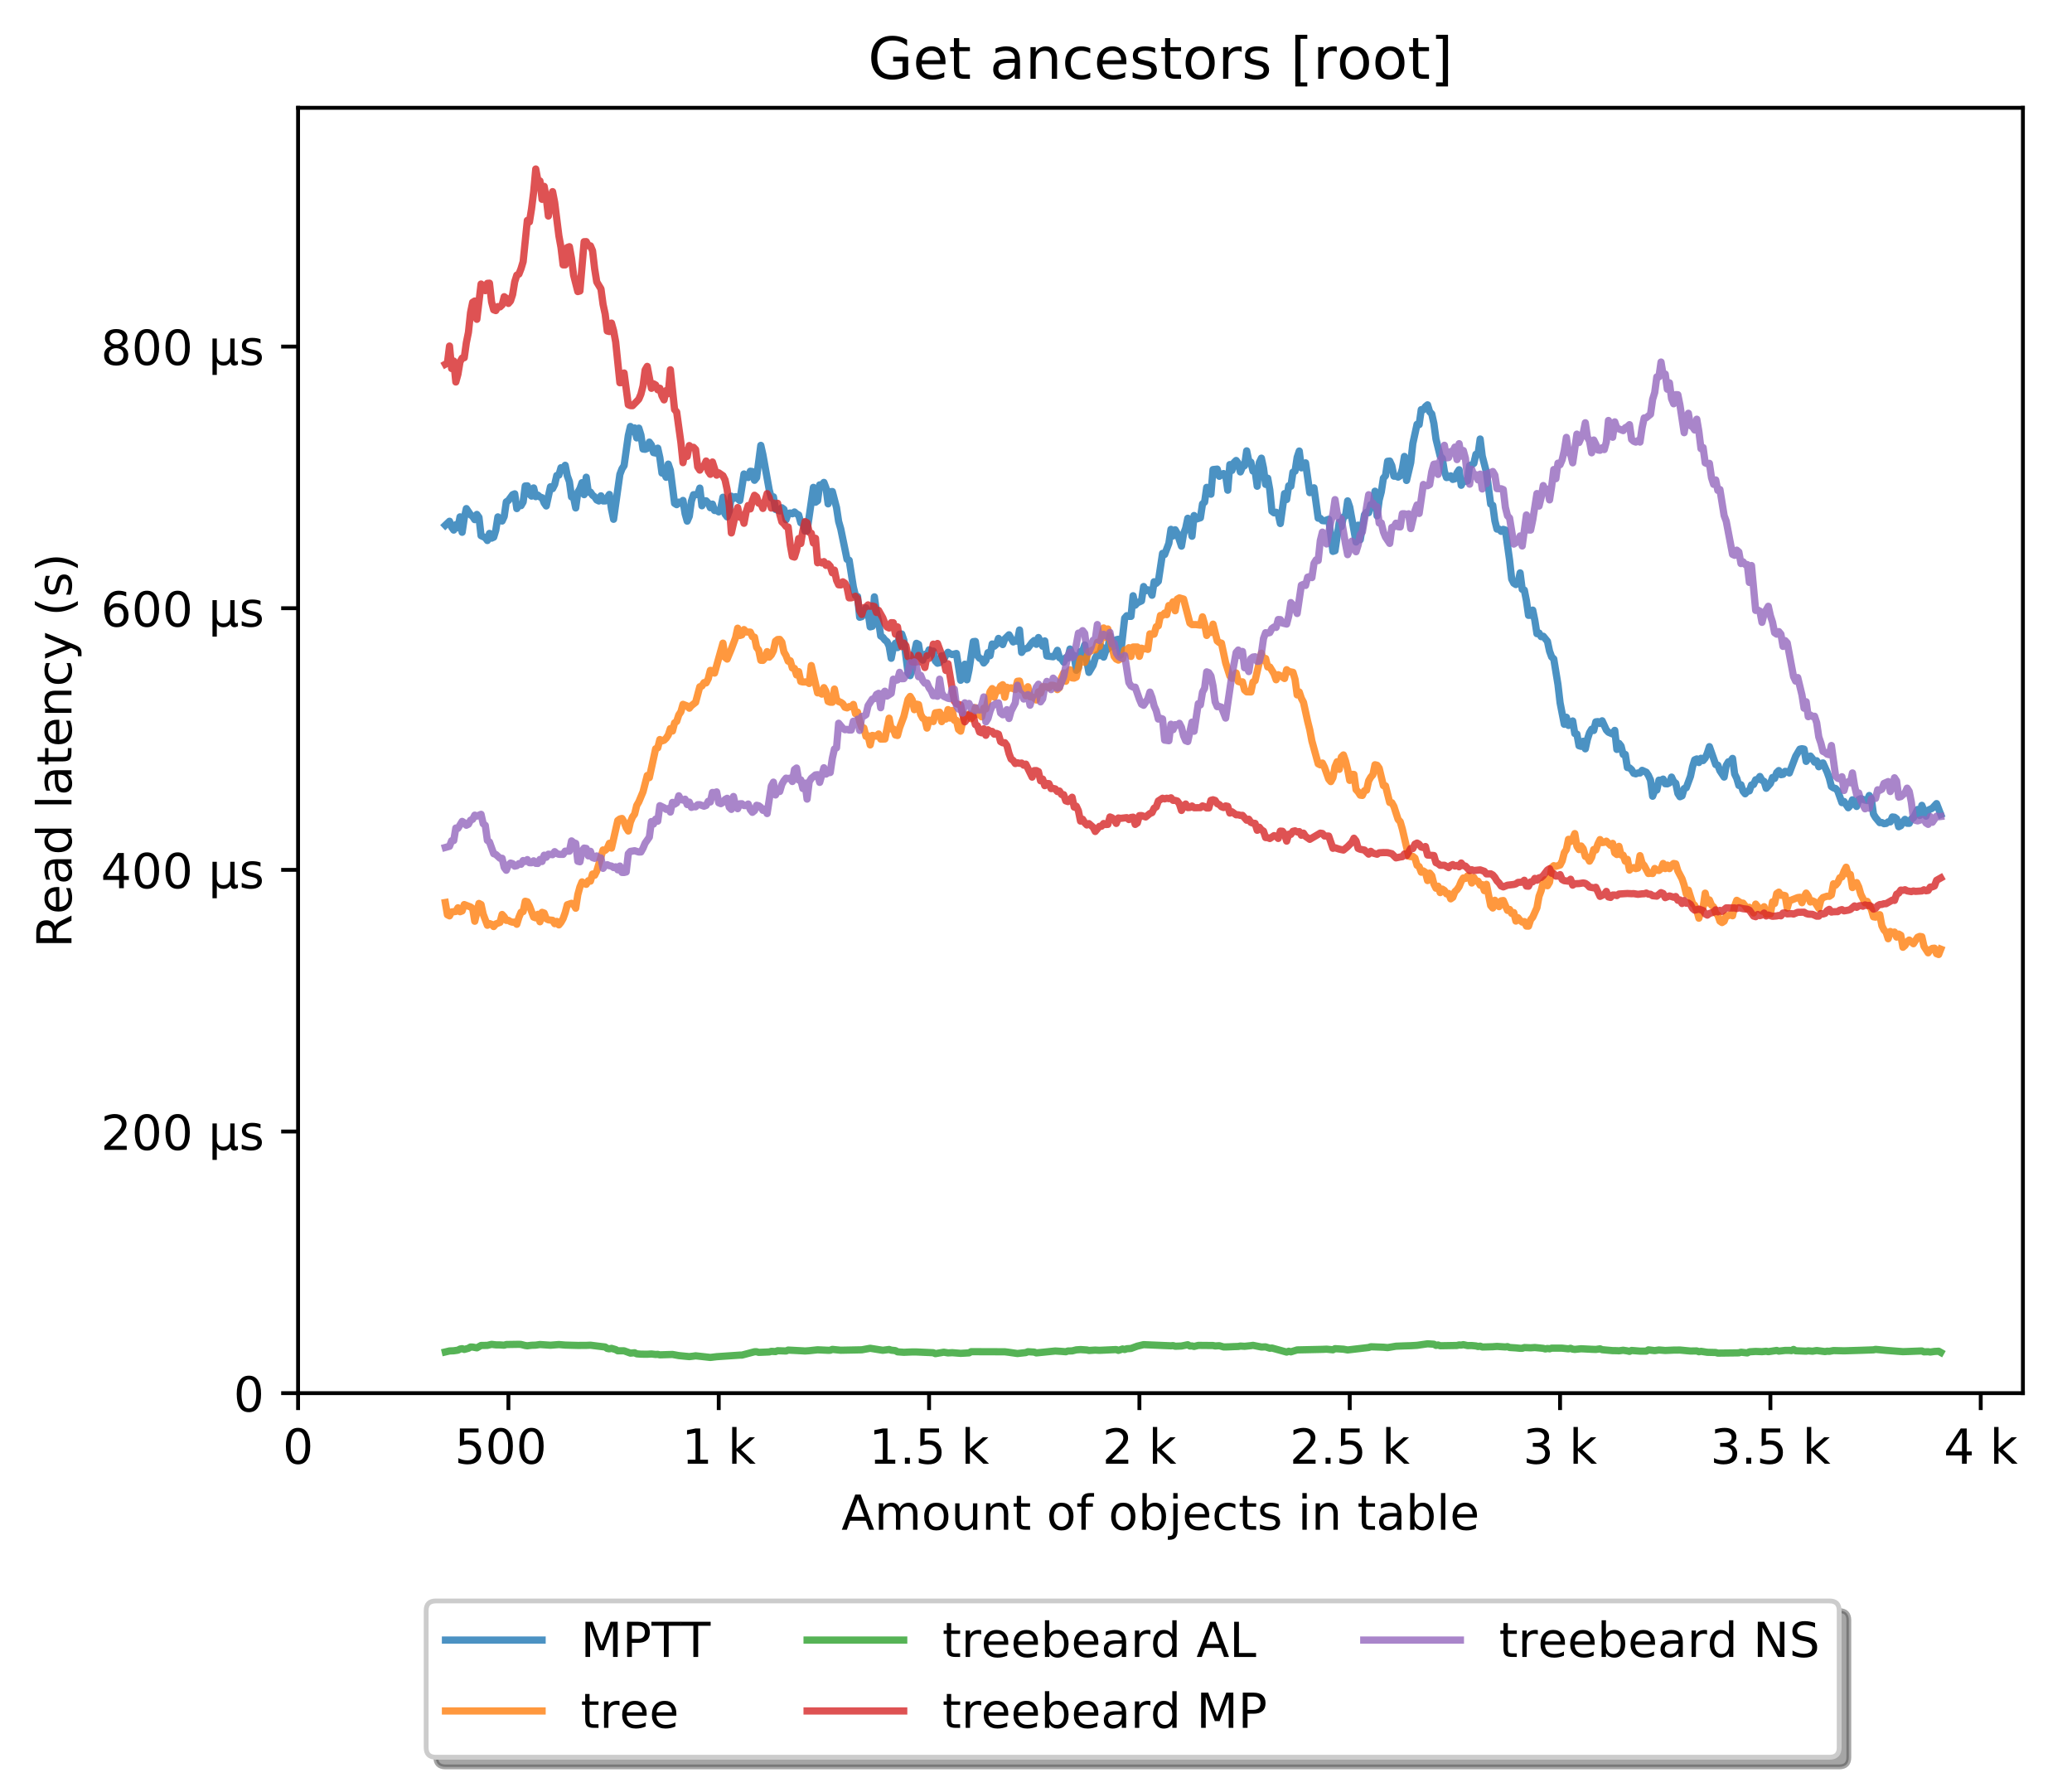 <?xml version="1.0" encoding="utf-8" standalone="no"?>
<!DOCTYPE svg PUBLIC "-//W3C//DTD SVG 1.1//EN"
  "http://www.w3.org/Graphics/SVG/1.1/DTD/svg11.dtd">
<!-- Created with matplotlib (http://matplotlib.org/) -->
<svg height="371pt" version="1.1" viewBox="0 0 429 371" width="429pt" xmlns="http://www.w3.org/2000/svg" xmlns:xlink="http://www.w3.org/1999/xlink">
 <defs>
  <style type="text/css">
*{stroke-linecap:butt;stroke-linejoin:round;}
  </style>
 </defs>
 <g id="figure_1">
  <g id="patch_1">
   <path d="M 0 371.002 
L 429.536 371.002 
L 429.536 0 
L 0 0 
z
" style="fill:#ffffff;"/>
  </g>
  <g id="axes_1">
   <g id="patch_2">
    <path d="M 61.716 288.43 
L 418.836 288.43 
L 418.836 22.318 
L 61.716 22.318 
z
" style="fill:#ffffff;"/>
   </g>
   <g id="matplotlib.axis_1">
    <g id="xtick_1">
     <g id="line2d_1">
      <defs>
       <path d="M 0 0 
L 0 3.5 
" id="m58d6bfcc70" style="stroke:#000000;stroke-width:0.8;"/>
      </defs>
      <g>
       <use style="stroke:#000000;stroke-width:0.8;" x="61.716" xlink:href="#m58d6bfcc70" y="288.43"/>
      </g>
     </g>
     <g id="text_1">
      <!-- 0 -->
      <defs>
       <path d="M 31.781 66.406 
Q 24.172 66.406 20.328 58.906 
Q 16.5 51.422 16.5 36.375 
Q 16.5 21.391 20.328 13.891 
Q 24.172 6.391 31.781 6.391 
Q 39.453 6.391 43.281 13.891 
Q 47.125 21.391 47.125 36.375 
Q 47.125 51.422 43.281 58.906 
Q 39.453 66.406 31.781 66.406 
z
M 31.781 74.219 
Q 44.047 74.219 50.516 64.516 
Q 56.984 54.828 56.984 36.375 
Q 56.984 17.969 50.516 8.266 
Q 44.047 -1.422 31.781 -1.422 
Q 19.531 -1.422 13.062 8.266 
Q 6.594 17.969 6.594 36.375 
Q 6.594 54.828 13.062 64.516 
Q 19.531 74.219 31.781 74.219 
z
" id="DejaVuSans-30"/>
      </defs>
      <g transform="translate(58.534 303.029)scale(0.1 -0.1)">
       <use xlink:href="#DejaVuSans-30"/>
      </g>
     </g>
    </g>
    <g id="xtick_2">
     <g id="line2d_2">
      <g>
       <use style="stroke:#000000;stroke-width:0.8;" x="105.264" xlink:href="#m58d6bfcc70" y="288.43"/>
      </g>
     </g>
     <g id="text_2">
      <!-- 500  -->
      <defs>
       <path d="M 10.797 72.906 
L 49.516 72.906 
L 49.516 64.594 
L 19.828 64.594 
L 19.828 46.734 
Q 21.969 47.469 24.109 47.828 
Q 26.266 48.188 28.422 48.188 
Q 40.625 48.188 47.75 41.5 
Q 54.891 34.812 54.891 23.391 
Q 54.891 11.625 47.562 5.094 
Q 40.234 -1.422 26.906 -1.422 
Q 22.312 -1.422 17.547 -0.641 
Q 12.797 0.141 7.719 1.703 
L 7.719 11.625 
Q 12.109 9.234 16.797 8.062 
Q 21.484 6.891 26.703 6.891 
Q 35.156 6.891 40.078 11.328 
Q 45.016 15.766 45.016 23.391 
Q 45.016 31 40.078 35.438 
Q 35.156 39.891 26.703 39.891 
Q 22.75 39.891 18.812 39.016 
Q 14.891 38.141 10.797 36.281 
z
" id="DejaVuSans-35"/>
       <path id="DejaVuSans-20"/>
      </defs>
      <g transform="translate(94.131 303.029)scale(0.1 -0.1)">
       <use xlink:href="#DejaVuSans-35"/>
       <use x="63.623" xlink:href="#DejaVuSans-30"/>
       <use x="127.246" xlink:href="#DejaVuSans-30"/>
       <use x="190.869" xlink:href="#DejaVuSans-20"/>
      </g>
     </g>
    </g>
    <g id="xtick_3">
     <g id="line2d_3">
      <g>
       <use style="stroke:#000000;stroke-width:0.8;" x="148.813" xlink:href="#m58d6bfcc70" y="288.43"/>
      </g>
     </g>
     <g id="text_3">
      <!-- 1 k -->
      <defs>
       <path d="M 12.406 8.297 
L 28.516 8.297 
L 28.516 63.922 
L 10.984 60.406 
L 10.984 69.391 
L 28.422 72.906 
L 38.281 72.906 
L 38.281 8.297 
L 54.391 8.297 
L 54.391 0 
L 12.406 0 
z
" id="DejaVuSans-31"/>
       <path d="M 9.078 75.984 
L 18.109 75.984 
L 18.109 31.109 
L 44.922 54.688 
L 56.391 54.688 
L 27.391 29.109 
L 57.625 0 
L 45.906 0 
L 18.109 26.703 
L 18.109 0 
L 9.078 0 
z
" id="DejaVuSans-6b"/>
      </defs>
      <g transform="translate(141.147 303.029)scale(0.1 -0.1)">
       <use xlink:href="#DejaVuSans-31"/>
       <use x="63.623" xlink:href="#DejaVuSans-20"/>
       <use x="95.41" xlink:href="#DejaVuSans-6b"/>
      </g>
     </g>
    </g>
    <g id="xtick_4">
     <g id="line2d_4">
      <g>
       <use style="stroke:#000000;stroke-width:0.8;" x="192.361" xlink:href="#m58d6bfcc70" y="288.43"/>
      </g>
     </g>
     <g id="text_4">
      <!-- 1.5 k -->
      <defs>
       <path d="M 10.688 12.406 
L 21 12.406 
L 21 0 
L 10.688 0 
z
" id="DejaVuSans-2e"/>
      </defs>
      <g transform="translate(179.925 303.029)scale(0.1 -0.1)">
       <use xlink:href="#DejaVuSans-31"/>
       <use x="63.623" xlink:href="#DejaVuSans-2e"/>
       <use x="95.41" xlink:href="#DejaVuSans-35"/>
       <use x="159.033" xlink:href="#DejaVuSans-20"/>
       <use x="190.82" xlink:href="#DejaVuSans-6b"/>
      </g>
     </g>
    </g>
    <g id="xtick_5">
     <g id="line2d_5">
      <g>
       <use style="stroke:#000000;stroke-width:0.8;" x="235.91" xlink:href="#m58d6bfcc70" y="288.43"/>
      </g>
     </g>
     <g id="text_5">
      <!-- 2 k -->
      <defs>
       <path d="M 19.188 8.297 
L 53.609 8.297 
L 53.609 0 
L 7.328 0 
L 7.328 8.297 
Q 12.938 14.109 22.625 23.891 
Q 32.328 33.688 34.812 36.531 
Q 39.547 41.844 41.422 45.531 
Q 43.312 49.219 43.312 52.781 
Q 43.312 58.594 39.234 62.25 
Q 35.156 65.922 28.609 65.922 
Q 23.969 65.922 18.812 64.312 
Q 13.672 62.703 7.812 59.422 
L 7.812 69.391 
Q 13.766 71.781 18.938 73 
Q 24.125 74.219 28.422 74.219 
Q 39.75 74.219 46.484 68.547 
Q 53.219 62.891 53.219 53.422 
Q 53.219 48.922 51.531 44.891 
Q 49.859 40.875 45.406 35.406 
Q 44.188 33.984 37.641 27.219 
Q 31.109 20.453 19.188 8.297 
z
" id="DejaVuSans-32"/>
      </defs>
      <g transform="translate(228.244 303.029)scale(0.1 -0.1)">
       <use xlink:href="#DejaVuSans-32"/>
       <use x="63.623" xlink:href="#DejaVuSans-20"/>
       <use x="95.41" xlink:href="#DejaVuSans-6b"/>
      </g>
     </g>
    </g>
    <g id="xtick_6">
     <g id="line2d_6">
      <g>
       <use style="stroke:#000000;stroke-width:0.8;" x="279.458" xlink:href="#m58d6bfcc70" y="288.43"/>
      </g>
     </g>
     <g id="text_6">
      <!-- 2.5 k -->
      <g transform="translate(267.023 303.029)scale(0.1 -0.1)">
       <use xlink:href="#DejaVuSans-32"/>
       <use x="63.623" xlink:href="#DejaVuSans-2e"/>
       <use x="95.41" xlink:href="#DejaVuSans-35"/>
       <use x="159.033" xlink:href="#DejaVuSans-20"/>
       <use x="190.82" xlink:href="#DejaVuSans-6b"/>
      </g>
     </g>
    </g>
    <g id="xtick_7">
     <g id="line2d_7">
      <g>
       <use style="stroke:#000000;stroke-width:0.8;" x="323.007" xlink:href="#m58d6bfcc70" y="288.43"/>
      </g>
     </g>
     <g id="text_7">
      <!-- 3 k -->
      <defs>
       <path d="M 40.578 39.312 
Q 47.656 37.797 51.625 33 
Q 55.609 28.219 55.609 21.188 
Q 55.609 10.406 48.188 4.484 
Q 40.766 -1.422 27.094 -1.422 
Q 22.516 -1.422 17.656 -0.516 
Q 12.797 0.391 7.625 2.203 
L 7.625 11.719 
Q 11.719 9.328 16.594 8.109 
Q 21.484 6.891 26.812 6.891 
Q 36.078 6.891 40.938 10.547 
Q 45.797 14.203 45.797 21.188 
Q 45.797 27.641 41.281 31.266 
Q 36.766 34.906 28.719 34.906 
L 20.219 34.906 
L 20.219 43.016 
L 29.109 43.016 
Q 36.375 43.016 40.234 45.922 
Q 44.094 48.828 44.094 54.297 
Q 44.094 59.906 40.109 62.906 
Q 36.141 65.922 28.719 65.922 
Q 24.656 65.922 20.016 65.031 
Q 15.375 64.156 9.812 62.312 
L 9.812 71.094 
Q 15.438 72.656 20.344 73.438 
Q 25.25 74.219 29.594 74.219 
Q 40.828 74.219 47.359 69.109 
Q 53.906 64.016 53.906 55.328 
Q 53.906 49.266 50.438 45.094 
Q 46.969 40.922 40.578 39.312 
z
" id="DejaVuSans-33"/>
      </defs>
      <g transform="translate(315.341 303.029)scale(0.1 -0.1)">
       <use xlink:href="#DejaVuSans-33"/>
       <use x="63.623" xlink:href="#DejaVuSans-20"/>
       <use x="95.41" xlink:href="#DejaVuSans-6b"/>
      </g>
     </g>
    </g>
    <g id="xtick_8">
     <g id="line2d_8">
      <g>
       <use style="stroke:#000000;stroke-width:0.8;" x="366.556" xlink:href="#m58d6bfcc70" y="288.43"/>
      </g>
     </g>
     <g id="text_8">
      <!-- 3.5 k -->
      <g transform="translate(354.12 303.029)scale(0.1 -0.1)">
       <use xlink:href="#DejaVuSans-33"/>
       <use x="63.623" xlink:href="#DejaVuSans-2e"/>
       <use x="95.41" xlink:href="#DejaVuSans-35"/>
       <use x="159.033" xlink:href="#DejaVuSans-20"/>
       <use x="190.82" xlink:href="#DejaVuSans-6b"/>
      </g>
     </g>
    </g>
    <g id="xtick_9">
     <g id="line2d_9">
      <g>
       <use style="stroke:#000000;stroke-width:0.8;" x="410.104" xlink:href="#m58d6bfcc70" y="288.43"/>
      </g>
     </g>
     <g id="text_9">
      <!-- 4 k -->
      <defs>
       <path d="M 37.797 64.312 
L 12.891 25.391 
L 37.797 25.391 
z
M 35.203 72.906 
L 47.609 72.906 
L 47.609 25.391 
L 58.016 25.391 
L 58.016 17.188 
L 47.609 17.188 
L 47.609 0 
L 37.797 0 
L 37.797 17.188 
L 4.891 17.188 
L 4.891 26.703 
z
" id="DejaVuSans-34"/>
      </defs>
      <g transform="translate(402.439 303.029)scale(0.1 -0.1)">
       <use xlink:href="#DejaVuSans-34"/>
       <use x="63.623" xlink:href="#DejaVuSans-20"/>
       <use x="95.41" xlink:href="#DejaVuSans-6b"/>
      </g>
     </g>
    </g>
    <g id="text_10">
     <!-- Amount of objects in table -->
     <defs>
      <path d="M 34.188 63.188 
L 20.797 26.906 
L 47.609 26.906 
z
M 28.609 72.906 
L 39.797 72.906 
L 67.578 0 
L 57.328 0 
L 50.688 18.703 
L 17.828 18.703 
L 11.188 0 
L 0.781 0 
z
" id="DejaVuSans-41"/>
      <path d="M 52 44.188 
Q 55.375 50.25 60.062 53.125 
Q 64.75 56 71.094 56 
Q 79.641 56 84.281 50.016 
Q 88.922 44.047 88.922 33.016 
L 88.922 0 
L 79.891 0 
L 79.891 32.719 
Q 79.891 40.578 77.094 44.375 
Q 74.312 48.188 68.609 48.188 
Q 61.625 48.188 57.562 43.547 
Q 53.516 38.922 53.516 30.906 
L 53.516 0 
L 44.484 0 
L 44.484 32.719 
Q 44.484 40.625 41.703 44.406 
Q 38.922 48.188 33.109 48.188 
Q 26.219 48.188 22.156 43.531 
Q 18.109 38.875 18.109 30.906 
L 18.109 0 
L 9.078 0 
L 9.078 54.688 
L 18.109 54.688 
L 18.109 46.188 
Q 21.188 51.219 25.484 53.609 
Q 29.781 56 35.688 56 
Q 41.656 56 45.828 52.969 
Q 50 49.953 52 44.188 
z
" id="DejaVuSans-6d"/>
      <path d="M 30.609 48.391 
Q 23.391 48.391 19.188 42.75 
Q 14.984 37.109 14.984 27.297 
Q 14.984 17.484 19.156 11.844 
Q 23.344 6.203 30.609 6.203 
Q 37.797 6.203 41.984 11.859 
Q 46.188 17.531 46.188 27.297 
Q 46.188 37.016 41.984 42.703 
Q 37.797 48.391 30.609 48.391 
z
M 30.609 56 
Q 42.328 56 49.016 48.375 
Q 55.719 40.766 55.719 27.297 
Q 55.719 13.875 49.016 6.219 
Q 42.328 -1.422 30.609 -1.422 
Q 18.844 -1.422 12.172 6.219 
Q 5.516 13.875 5.516 27.297 
Q 5.516 40.766 12.172 48.375 
Q 18.844 56 30.609 56 
z
" id="DejaVuSans-6f"/>
      <path d="M 8.5 21.578 
L 8.5 54.688 
L 17.484 54.688 
L 17.484 21.922 
Q 17.484 14.156 20.5 10.266 
Q 23.531 6.391 29.594 6.391 
Q 36.859 6.391 41.078 11.031 
Q 45.312 15.672 45.312 23.688 
L 45.312 54.688 
L 54.297 54.688 
L 54.297 0 
L 45.312 0 
L 45.312 8.406 
Q 42.047 3.422 37.719 1 
Q 33.406 -1.422 27.688 -1.422 
Q 18.266 -1.422 13.375 4.438 
Q 8.5 10.297 8.5 21.578 
z
M 31.109 56 
z
" id="DejaVuSans-75"/>
      <path d="M 54.891 33.016 
L 54.891 0 
L 45.906 0 
L 45.906 32.719 
Q 45.906 40.484 42.875 44.328 
Q 39.844 48.188 33.797 48.188 
Q 26.516 48.188 22.312 43.547 
Q 18.109 38.922 18.109 30.906 
L 18.109 0 
L 9.078 0 
L 9.078 54.688 
L 18.109 54.688 
L 18.109 46.188 
Q 21.344 51.125 25.703 53.562 
Q 30.078 56 35.797 56 
Q 45.219 56 50.047 50.172 
Q 54.891 44.344 54.891 33.016 
z
" id="DejaVuSans-6e"/>
      <path d="M 18.312 70.219 
L 18.312 54.688 
L 36.812 54.688 
L 36.812 47.703 
L 18.312 47.703 
L 18.312 18.016 
Q 18.312 11.328 20.141 9.422 
Q 21.969 7.516 27.594 7.516 
L 36.812 7.516 
L 36.812 0 
L 27.594 0 
Q 17.188 0 13.234 3.875 
Q 9.281 7.766 9.281 18.016 
L 9.281 47.703 
L 2.688 47.703 
L 2.688 54.688 
L 9.281 54.688 
L 9.281 70.219 
z
" id="DejaVuSans-74"/>
      <path d="M 37.109 75.984 
L 37.109 68.5 
L 28.516 68.5 
Q 23.688 68.5 21.797 66.547 
Q 19.922 64.594 19.922 59.516 
L 19.922 54.688 
L 34.719 54.688 
L 34.719 47.703 
L 19.922 47.703 
L 19.922 0 
L 10.891 0 
L 10.891 47.703 
L 2.297 47.703 
L 2.297 54.688 
L 10.891 54.688 
L 10.891 58.5 
Q 10.891 67.625 15.141 71.797 
Q 19.391 75.984 28.609 75.984 
z
" id="DejaVuSans-66"/>
      <path d="M 48.688 27.297 
Q 48.688 37.203 44.609 42.844 
Q 40.531 48.484 33.406 48.484 
Q 26.266 48.484 22.188 42.844 
Q 18.109 37.203 18.109 27.297 
Q 18.109 17.391 22.188 11.75 
Q 26.266 6.109 33.406 6.109 
Q 40.531 6.109 44.609 11.75 
Q 48.688 17.391 48.688 27.297 
z
M 18.109 46.391 
Q 20.953 51.266 25.266 53.625 
Q 29.594 56 35.594 56 
Q 45.562 56 51.781 48.094 
Q 58.016 40.188 58.016 27.297 
Q 58.016 14.406 51.781 6.484 
Q 45.562 -1.422 35.594 -1.422 
Q 29.594 -1.422 25.266 0.953 
Q 20.953 3.328 18.109 8.203 
L 18.109 0 
L 9.078 0 
L 9.078 75.984 
L 18.109 75.984 
z
" id="DejaVuSans-62"/>
      <path d="M 9.422 54.688 
L 18.406 54.688 
L 18.406 -0.984 
Q 18.406 -11.422 14.422 -16.109 
Q 10.453 -20.797 1.609 -20.797 
L -1.812 -20.797 
L -1.812 -13.188 
L 0.594 -13.188 
Q 5.719 -13.188 7.562 -10.812 
Q 9.422 -8.453 9.422 -0.984 
z
M 9.422 75.984 
L 18.406 75.984 
L 18.406 64.594 
L 9.422 64.594 
z
" id="DejaVuSans-6a"/>
      <path d="M 56.203 29.594 
L 56.203 25.203 
L 14.891 25.203 
Q 15.484 15.922 20.484 11.062 
Q 25.484 6.203 34.422 6.203 
Q 39.594 6.203 44.453 7.469 
Q 49.312 8.734 54.109 11.281 
L 54.109 2.781 
Q 49.266 0.734 44.188 -0.344 
Q 39.109 -1.422 33.891 -1.422 
Q 20.797 -1.422 13.156 6.188 
Q 5.516 13.812 5.516 26.812 
Q 5.516 40.234 12.766 48.109 
Q 20.016 56 32.328 56 
Q 43.359 56 49.781 48.891 
Q 56.203 41.797 56.203 29.594 
z
M 47.219 32.234 
Q 47.125 39.594 43.094 43.984 
Q 39.062 48.391 32.422 48.391 
Q 24.906 48.391 20.391 44.141 
Q 15.875 39.891 15.188 32.172 
z
" id="DejaVuSans-65"/>
      <path d="M 48.781 52.594 
L 48.781 44.188 
Q 44.969 46.297 41.141 47.344 
Q 37.312 48.391 33.406 48.391 
Q 24.656 48.391 19.812 42.844 
Q 14.984 37.312 14.984 27.297 
Q 14.984 17.281 19.812 11.734 
Q 24.656 6.203 33.406 6.203 
Q 37.312 6.203 41.141 7.25 
Q 44.969 8.297 48.781 10.406 
L 48.781 2.094 
Q 45.016 0.344 40.984 -0.531 
Q 36.969 -1.422 32.422 -1.422 
Q 20.062 -1.422 12.781 6.344 
Q 5.516 14.109 5.516 27.297 
Q 5.516 40.672 12.859 48.328 
Q 20.219 56 33.016 56 
Q 37.156 56 41.109 55.141 
Q 45.062 54.297 48.781 52.594 
z
" id="DejaVuSans-63"/>
      <path d="M 44.281 53.078 
L 44.281 44.578 
Q 40.484 46.531 36.375 47.5 
Q 32.281 48.484 27.875 48.484 
Q 21.188 48.484 17.844 46.438 
Q 14.5 44.391 14.5 40.281 
Q 14.5 37.156 16.891 35.375 
Q 19.281 33.594 26.516 31.984 
L 29.594 31.297 
Q 39.156 29.25 43.188 25.516 
Q 47.219 21.781 47.219 15.094 
Q 47.219 7.469 41.188 3.016 
Q 35.156 -1.422 24.609 -1.422 
Q 20.219 -1.422 15.453 -0.562 
Q 10.688 0.297 5.422 2 
L 5.422 11.281 
Q 10.406 8.688 15.234 7.391 
Q 20.062 6.109 24.812 6.109 
Q 31.156 6.109 34.562 8.281 
Q 37.984 10.453 37.984 14.406 
Q 37.984 18.062 35.516 20.016 
Q 33.062 21.969 24.703 23.781 
L 21.578 24.516 
Q 13.234 26.266 9.516 29.906 
Q 5.812 33.547 5.812 39.891 
Q 5.812 47.609 11.281 51.797 
Q 16.75 56 26.812 56 
Q 31.781 56 36.172 55.266 
Q 40.578 54.547 44.281 53.078 
z
" id="DejaVuSans-73"/>
      <path d="M 9.422 54.688 
L 18.406 54.688 
L 18.406 0 
L 9.422 0 
z
M 9.422 75.984 
L 18.406 75.984 
L 18.406 64.594 
L 9.422 64.594 
z
" id="DejaVuSans-69"/>
      <path d="M 34.281 27.484 
Q 23.391 27.484 19.188 25 
Q 14.984 22.516 14.984 16.5 
Q 14.984 11.719 18.141 8.906 
Q 21.297 6.109 26.703 6.109 
Q 34.188 6.109 38.703 11.406 
Q 43.219 16.703 43.219 25.484 
L 43.219 27.484 
z
M 52.203 31.203 
L 52.203 0 
L 43.219 0 
L 43.219 8.297 
Q 40.141 3.328 35.547 0.953 
Q 30.953 -1.422 24.312 -1.422 
Q 15.922 -1.422 10.953 3.297 
Q 6 8.016 6 15.922 
Q 6 25.141 12.172 29.828 
Q 18.359 34.516 30.609 34.516 
L 43.219 34.516 
L 43.219 35.406 
Q 43.219 41.609 39.141 45 
Q 35.062 48.391 27.688 48.391 
Q 23 48.391 18.547 47.266 
Q 14.109 46.141 10.016 43.891 
L 10.016 52.203 
Q 14.938 54.109 19.578 55.047 
Q 24.219 56 28.609 56 
Q 40.484 56 46.344 49.844 
Q 52.203 43.703 52.203 31.203 
z
" id="DejaVuSans-61"/>
      <path d="M 9.422 75.984 
L 18.406 75.984 
L 18.406 0 
L 9.422 0 
z
" id="DejaVuSans-6c"/>
     </defs>
     <g transform="translate(174.217 316.707)scale(0.1 -0.1)">
      <use xlink:href="#DejaVuSans-41"/>
      <use x="68.408" xlink:href="#DejaVuSans-6d"/>
      <use x="165.82" xlink:href="#DejaVuSans-6f"/>
      <use x="227.002" xlink:href="#DejaVuSans-75"/>
      <use x="290.381" xlink:href="#DejaVuSans-6e"/>
      <use x="353.76" xlink:href="#DejaVuSans-74"/>
      <use x="392.969" xlink:href="#DejaVuSans-20"/>
      <use x="424.756" xlink:href="#DejaVuSans-6f"/>
      <use x="485.938" xlink:href="#DejaVuSans-66"/>
      <use x="521.143" xlink:href="#DejaVuSans-20"/>
      <use x="552.93" xlink:href="#DejaVuSans-6f"/>
      <use x="614.111" xlink:href="#DejaVuSans-62"/>
      <use x="677.588" xlink:href="#DejaVuSans-6a"/>
      <use x="705.371" xlink:href="#DejaVuSans-65"/>
      <use x="766.895" xlink:href="#DejaVuSans-63"/>
      <use x="821.875" xlink:href="#DejaVuSans-74"/>
      <use x="861.084" xlink:href="#DejaVuSans-73"/>
      <use x="913.184" xlink:href="#DejaVuSans-20"/>
      <use x="944.971" xlink:href="#DejaVuSans-69"/>
      <use x="972.754" xlink:href="#DejaVuSans-6e"/>
      <use x="1036.133" xlink:href="#DejaVuSans-20"/>
      <use x="1067.92" xlink:href="#DejaVuSans-74"/>
      <use x="1107.129" xlink:href="#DejaVuSans-61"/>
      <use x="1168.408" xlink:href="#DejaVuSans-62"/>
      <use x="1231.885" xlink:href="#DejaVuSans-6c"/>
      <use x="1259.668" xlink:href="#DejaVuSans-65"/>
     </g>
    </g>
   </g>
   <g id="matplotlib.axis_2">
    <g id="ytick_1">
     <g id="line2d_10">
      <defs>
       <path d="M 0 0 
L -3.5 0 
" id="m66ffcfb220" style="stroke:#000000;stroke-width:0.8;"/>
      </defs>
      <g>
       <use style="stroke:#000000;stroke-width:0.8;" x="61.716" xlink:href="#m66ffcfb220" y="288.43"/>
      </g>
     </g>
     <g id="text_11">
      <!-- 0 -->
      <g transform="translate(48.353 292.229)scale(0.1 -0.1)">
       <use xlink:href="#DejaVuSans-30"/>
      </g>
     </g>
    </g>
    <g id="ytick_2">
     <g id="line2d_11">
      <g>
       <use style="stroke:#000000;stroke-width:0.8;" x="61.716" xlink:href="#m66ffcfb220" y="234.259"/>
      </g>
     </g>
     <g id="text_12">
      <!-- 200 µs -->
      <defs>
       <path d="M 8.5 -20.797 
L 8.5 54.688 
L 17.484 54.688 
L 17.484 20.703 
Q 17.484 13.625 20.844 10 
Q 24.219 6.391 30.812 6.391 
Q 38.031 6.391 41.672 10.484 
Q 45.312 14.594 45.312 22.797 
L 45.312 54.688 
L 54.297 54.688 
L 54.297 12.594 
Q 54.297 9.672 55.141 8.281 
Q 56 6.891 57.812 6.891 
Q 58.25 6.891 59.031 7.156 
Q 59.812 7.422 61.188 8.016 
L 61.188 0.781 
Q 59.188 -0.344 57.391 -0.875 
Q 55.609 -1.422 53.906 -1.422 
Q 50.531 -1.422 48.531 0.484 
Q 46.531 2.391 45.797 6.297 
Q 43.359 2.438 39.812 0.5 
Q 36.281 -1.422 31.5 -1.422 
Q 26.516 -1.422 23.016 0.484 
Q 19.531 2.391 17.484 6.203 
L 17.484 -20.797 
z
" id="DejaVuSans-b5"/>
      </defs>
      <g transform="translate(20.878 238.058)scale(0.1 -0.1)">
       <use xlink:href="#DejaVuSans-32"/>
       <use x="63.623" xlink:href="#DejaVuSans-30"/>
       <use x="127.246" xlink:href="#DejaVuSans-30"/>
       <use x="190.869" xlink:href="#DejaVuSans-20"/>
       <use x="222.656" xlink:href="#DejaVuSans-b5"/>
       <use x="286.279" xlink:href="#DejaVuSans-73"/>
      </g>
     </g>
    </g>
    <g id="ytick_3">
     <g id="line2d_12">
      <g>
       <use style="stroke:#000000;stroke-width:0.8;" x="61.716" xlink:href="#m66ffcfb220" y="180.088"/>
      </g>
     </g>
     <g id="text_13">
      <!-- 400 µs -->
      <g transform="translate(20.878 183.887)scale(0.1 -0.1)">
       <use xlink:href="#DejaVuSans-34"/>
       <use x="63.623" xlink:href="#DejaVuSans-30"/>
       <use x="127.246" xlink:href="#DejaVuSans-30"/>
       <use x="190.869" xlink:href="#DejaVuSans-20"/>
       <use x="222.656" xlink:href="#DejaVuSans-b5"/>
       <use x="286.279" xlink:href="#DejaVuSans-73"/>
      </g>
     </g>
    </g>
    <g id="ytick_4">
     <g id="line2d_13">
      <g>
       <use style="stroke:#000000;stroke-width:0.8;" x="61.716" xlink:href="#m66ffcfb220" y="125.917"/>
      </g>
     </g>
     <g id="text_14">
      <!-- 600 µs -->
      <defs>
       <path d="M 33.016 40.375 
Q 26.375 40.375 22.484 35.828 
Q 18.609 31.297 18.609 23.391 
Q 18.609 15.531 22.484 10.953 
Q 26.375 6.391 33.016 6.391 
Q 39.656 6.391 43.531 10.953 
Q 47.406 15.531 47.406 23.391 
Q 47.406 31.297 43.531 35.828 
Q 39.656 40.375 33.016 40.375 
z
M 52.594 71.297 
L 52.594 62.312 
Q 48.875 64.062 45.094 64.984 
Q 41.312 65.922 37.594 65.922 
Q 27.828 65.922 22.672 59.328 
Q 17.531 52.734 16.797 39.406 
Q 19.672 43.656 24.016 45.922 
Q 28.375 48.188 33.594 48.188 
Q 44.578 48.188 50.953 41.516 
Q 57.328 34.859 57.328 23.391 
Q 57.328 12.156 50.688 5.359 
Q 44.047 -1.422 33.016 -1.422 
Q 20.359 -1.422 13.672 8.266 
Q 6.984 17.969 6.984 36.375 
Q 6.984 53.656 15.188 63.938 
Q 23.391 74.219 37.203 74.219 
Q 40.922 74.219 44.703 73.484 
Q 48.484 72.75 52.594 71.297 
z
" id="DejaVuSans-36"/>
      </defs>
      <g transform="translate(20.878 129.716)scale(0.1 -0.1)">
       <use xlink:href="#DejaVuSans-36"/>
       <use x="63.623" xlink:href="#DejaVuSans-30"/>
       <use x="127.246" xlink:href="#DejaVuSans-30"/>
       <use x="190.869" xlink:href="#DejaVuSans-20"/>
       <use x="222.656" xlink:href="#DejaVuSans-b5"/>
       <use x="286.279" xlink:href="#DejaVuSans-73"/>
      </g>
     </g>
    </g>
    <g id="ytick_5">
     <g id="line2d_14">
      <g>
       <use style="stroke:#000000;stroke-width:0.8;" x="61.716" xlink:href="#m66ffcfb220" y="71.746"/>
      </g>
     </g>
     <g id="text_15">
      <!-- 800 µs -->
      <defs>
       <path d="M 31.781 34.625 
Q 24.75 34.625 20.719 30.859 
Q 16.703 27.094 16.703 20.516 
Q 16.703 13.922 20.719 10.156 
Q 24.75 6.391 31.781 6.391 
Q 38.812 6.391 42.859 10.172 
Q 46.922 13.969 46.922 20.516 
Q 46.922 27.094 42.891 30.859 
Q 38.875 34.625 31.781 34.625 
z
M 21.922 38.812 
Q 15.578 40.375 12.031 44.719 
Q 8.5 49.078 8.5 55.328 
Q 8.5 64.062 14.719 69.141 
Q 20.953 74.219 31.781 74.219 
Q 42.672 74.219 48.875 69.141 
Q 55.078 64.062 55.078 55.328 
Q 55.078 49.078 51.531 44.719 
Q 48 40.375 41.703 38.812 
Q 48.828 37.156 52.797 32.312 
Q 56.781 27.484 56.781 20.516 
Q 56.781 9.906 50.312 4.234 
Q 43.844 -1.422 31.781 -1.422 
Q 19.734 -1.422 13.25 4.234 
Q 6.781 9.906 6.781 20.516 
Q 6.781 27.484 10.781 32.312 
Q 14.797 37.156 21.922 38.812 
z
M 18.312 54.391 
Q 18.312 48.734 21.844 45.562 
Q 25.391 42.391 31.781 42.391 
Q 38.141 42.391 41.719 45.562 
Q 45.312 48.734 45.312 54.391 
Q 45.312 60.062 41.719 63.234 
Q 38.141 66.406 31.781 66.406 
Q 25.391 66.406 21.844 63.234 
Q 18.312 60.062 18.312 54.391 
z
" id="DejaVuSans-38"/>
      </defs>
      <g transform="translate(20.878 75.545)scale(0.1 -0.1)">
       <use xlink:href="#DejaVuSans-38"/>
       <use x="63.623" xlink:href="#DejaVuSans-30"/>
       <use x="127.246" xlink:href="#DejaVuSans-30"/>
       <use x="190.869" xlink:href="#DejaVuSans-20"/>
       <use x="222.656" xlink:href="#DejaVuSans-b5"/>
       <use x="286.279" xlink:href="#DejaVuSans-73"/>
      </g>
     </g>
    </g>
    <g id="text_16">
     <!-- Read latency (s) -->
     <defs>
      <path d="M 44.391 34.188 
Q 47.562 33.109 50.562 29.594 
Q 53.562 26.078 56.594 19.922 
L 66.609 0 
L 56 0 
L 46.688 18.703 
Q 43.062 26.031 39.672 28.422 
Q 36.281 30.812 30.422 30.812 
L 19.672 30.812 
L 19.672 0 
L 9.812 0 
L 9.812 72.906 
L 32.078 72.906 
Q 44.578 72.906 50.734 67.672 
Q 56.891 62.453 56.891 51.906 
Q 56.891 45.016 53.688 40.469 
Q 50.484 35.938 44.391 34.188 
z
M 19.672 64.797 
L 19.672 38.922 
L 32.078 38.922 
Q 39.203 38.922 42.844 42.219 
Q 46.484 45.516 46.484 51.906 
Q 46.484 58.297 42.844 61.547 
Q 39.203 64.797 32.078 64.797 
z
" id="DejaVuSans-52"/>
      <path d="M 45.406 46.391 
L 45.406 75.984 
L 54.391 75.984 
L 54.391 0 
L 45.406 0 
L 45.406 8.203 
Q 42.578 3.328 38.25 0.953 
Q 33.938 -1.422 27.875 -1.422 
Q 17.969 -1.422 11.734 6.484 
Q 5.516 14.406 5.516 27.297 
Q 5.516 40.188 11.734 48.094 
Q 17.969 56 27.875 56 
Q 33.938 56 38.25 53.625 
Q 42.578 51.266 45.406 46.391 
z
M 14.797 27.297 
Q 14.797 17.391 18.875 11.75 
Q 22.953 6.109 30.078 6.109 
Q 37.203 6.109 41.297 11.75 
Q 45.406 17.391 45.406 27.297 
Q 45.406 37.203 41.297 42.844 
Q 37.203 48.484 30.078 48.484 
Q 22.953 48.484 18.875 42.844 
Q 14.797 37.203 14.797 27.297 
z
" id="DejaVuSans-64"/>
      <path d="M 32.172 -5.078 
Q 28.375 -14.844 24.75 -17.812 
Q 21.141 -20.797 15.094 -20.797 
L 7.906 -20.797 
L 7.906 -13.281 
L 13.188 -13.281 
Q 16.891 -13.281 18.938 -11.516 
Q 21 -9.766 23.484 -3.219 
L 25.094 0.875 
L 2.984 54.688 
L 12.5 54.688 
L 29.594 11.922 
L 46.688 54.688 
L 56.203 54.688 
z
" id="DejaVuSans-79"/>
      <path d="M 31 75.875 
Q 24.469 64.656 21.281 53.656 
Q 18.109 42.672 18.109 31.391 
Q 18.109 20.125 21.312 9.062 
Q 24.516 -2 31 -13.188 
L 23.188 -13.188 
Q 15.875 -1.703 12.234 9.375 
Q 8.594 20.453 8.594 31.391 
Q 8.594 42.281 12.203 53.312 
Q 15.828 64.359 23.188 75.875 
z
" id="DejaVuSans-28"/>
      <path d="M 8.016 75.875 
L 15.828 75.875 
Q 23.141 64.359 26.781 53.312 
Q 30.422 42.281 30.422 31.391 
Q 30.422 20.453 26.781 9.375 
Q 23.141 -1.703 15.828 -13.188 
L 8.016 -13.188 
Q 14.5 -2 17.703 9.062 
Q 20.906 20.125 20.906 31.391 
Q 20.906 42.672 17.703 53.656 
Q 14.5 64.656 8.016 75.875 
z
" id="DejaVuSans-29"/>
     </defs>
     <g transform="translate(14.798 196.212)rotate(-90)scale(0.1 -0.1)">
      <use xlink:href="#DejaVuSans-52"/>
      <use x="69.42" xlink:href="#DejaVuSans-65"/>
      <use x="130.943" xlink:href="#DejaVuSans-61"/>
      <use x="192.223" xlink:href="#DejaVuSans-64"/>
      <use x="255.699" xlink:href="#DejaVuSans-20"/>
      <use x="287.486" xlink:href="#DejaVuSans-6c"/>
      <use x="315.27" xlink:href="#DejaVuSans-61"/>
      <use x="376.549" xlink:href="#DejaVuSans-74"/>
      <use x="415.758" xlink:href="#DejaVuSans-65"/>
      <use x="477.281" xlink:href="#DejaVuSans-6e"/>
      <use x="540.66" xlink:href="#DejaVuSans-63"/>
      <use x="595.641" xlink:href="#DejaVuSans-79"/>
      <use x="654.82" xlink:href="#DejaVuSans-20"/>
      <use x="686.607" xlink:href="#DejaVuSans-28"/>
      <use x="725.621" xlink:href="#DejaVuSans-73"/>
      <use x="777.721" xlink:href="#DejaVuSans-29"/>
     </g>
    </g>
   </g>
   <g id="line2d_15">
    <path clip-path="url(#pc210cb22b6)" d="M 92.2 108.742 
L 93.071 107.913 
L 93.506 109.14 
L 93.942 109.743 
L 94.377 108.619 
L 94.813 109.282 
L 95.248 107.005 
L 95.684 110.196 
L 96.119 107.276 
L 96.554 105.294 
L 97.425 106.577 
L 97.861 106.91 
L 98.296 107.583 
L 98.732 106.501 
L 99.167 107.111 
L 99.603 110.899 
L 100.474 111.31 
L 100.909 111.904 
L 101.345 110.431 
L 101.78 111.418 
L 102.216 111.218 
L 102.651 109.781 
L 103.087 107.011 
L 103.522 107.769 
L 103.958 107.871 
L 104.393 106.922 
L 104.829 103.897 
L 105.264 103.62 
L 106.135 102.421 
L 106.571 102.239 
L 107.006 105.293 
L 107.442 104.6 
L 107.877 104.687 
L 108.313 103.933 
L 108.748 100.607 
L 109.184 100.583 
L 109.619 102.289 
L 110.055 102.708 
L 110.49 101.016 
L 110.926 102.819 
L 111.361 102.506 
L 111.796 102.891 
L 112.232 103.038 
L 112.667 104.126 
L 113.103 104.749 
L 113.974 100.776 
L 114.409 101.165 
L 114.845 100.296 
L 115.28 98.437 
L 115.716 98.357 
L 116.151 96.825 
L 116.587 97 
L 117.022 96.33 
L 117.458 98.507 
L 117.893 99.7 
L 118.329 102.874 
L 118.764 103.048 
L 119.2 105.161 
L 119.635 101.899 
L 120.071 101.18 
L 120.506 99.926 
L 120.942 102.409 
L 121.377 98.8 
L 121.813 101.883 
L 122.248 101.881 
L 122.684 102.532 
L 123.119 102.849 
L 123.555 103.505 
L 123.99 103.72 
L 124.426 102.65 
L 124.861 103.71 
L 125.297 103.711 
L 126.168 102.363 
L 126.603 105.4 
L 127.038 107.511 
L 127.909 101.309 
L 128.345 98.206 
L 128.78 97.064 
L 129.216 96.387 
L 130.087 90.17 
L 130.522 88.291 
L 130.958 89.333 
L 131.393 88.596 
L 131.829 90.663 
L 132.264 88.634 
L 132.7 90.044 
L 133.135 92.965 
L 133.571 93.021 
L 134.006 92.843 
L 134.442 91.531 
L 134.877 92.128 
L 135.313 93.705 
L 135.748 93.795 
L 136.184 92.781 
L 136.619 94.75 
L 137.055 97.94 
L 137.49 97.89 
L 137.926 98.818 
L 138.361 96.086 
L 138.797 97.381 
L 139.668 104.211 
L 140.103 104.483 
L 140.539 103.954 
L 140.974 104.219 
L 141.409 103.605 
L 141.845 106.361 
L 142.28 107.893 
L 142.716 106.88 
L 143.151 103.742 
L 143.587 102.419 
L 144.458 102.391 
L 144.893 101.05 
L 145.329 104.71 
L 145.764 103.666 
L 146.2 103.683 
L 146.635 104.134 
L 147.071 105.116 
L 147.506 104.369 
L 147.942 105.687 
L 148.377 105.664 
L 148.813 105.975 
L 149.248 105.162 
L 149.684 102.945 
L 150.119 106.427 
L 150.555 107.006 
L 150.99 105.805 
L 151.426 102.732 
L 151.861 103.218 
L 152.297 102.82 
L 153.168 103.629 
L 154.039 98.127 
L 154.474 98.408 
L 154.91 98.864 
L 155.345 97.563 
L 155.781 97.623 
L 156.216 99.435 
L 156.651 98.896 
L 157.522 92.206 
L 157.958 94.139 
L 159.264 101.413 
L 159.7 103.064 
L 160.135 102.857 
L 160.571 105.467 
L 161.442 105.784 
L 161.877 105.124 
L 162.313 105.453 
L 162.748 107.603 
L 163.184 106.321 
L 163.619 106.207 
L 164.055 106.368 
L 164.49 105.994 
L 164.926 106.38 
L 165.361 106.61 
L 165.797 108.219 
L 166.232 108.115 
L 166.668 109.938 
L 167.103 109.906 
L 168.41 100.899 
L 168.845 103.98 
L 169.281 103.675 
L 169.716 100.377 
L 170.152 100.396 
L 170.587 99.874 
L 171.023 101.027 
L 171.458 104.314 
L 171.893 101.789 
L 172.329 101.762 
L 173.2 105.09 
L 173.635 107.953 
L 174.071 109.472 
L 175.377 115.802 
L 175.813 115.986 
L 176.684 121.527 
L 177.119 123.314 
L 177.555 123.487 
L 177.99 127.796 
L 178.426 127.668 
L 178.861 127.121 
L 179.297 125.838 
L 179.732 126.753 
L 180.168 129.786 
L 180.603 129.669 
L 181.039 123.566 
L 181.474 126.731 
L 181.91 128.59 
L 182.345 131.667 
L 182.781 131.943 
L 183.216 132.501 
L 183.652 132.84 
L 184.087 133.753 
L 184.523 136.287 
L 184.958 134.049 
L 185.394 133.156 
L 185.829 134.073 
L 186.265 131.289 
L 186.7 131.26 
L 187.135 132.526 
L 188.006 139.295 
L 188.442 139.879 
L 188.877 138.531 
L 189.313 135.127 
L 189.748 133.183 
L 190.184 133.414 
L 190.619 136.176 
L 191.055 136.671 
L 191.49 135.456 
L 191.926 135.716 
L 192.361 134.537 
L 192.797 134.795 
L 193.232 134.802 
L 193.668 136.854 
L 194.103 137.309 
L 194.539 137.198 
L 194.974 135.782 
L 195.41 136.559 
L 195.845 135.609 
L 196.281 135.039 
L 196.716 135.359 
L 197.152 135.519 
L 198.023 135.29 
L 198.894 140.839 
L 199.329 139.574 
L 199.765 137.512 
L 200.2 140.741 
L 200.636 138.691 
L 201.507 132.837 
L 201.942 132.791 
L 202.377 135.738 
L 202.813 136.278 
L 203.248 136.451 
L 203.684 137.262 
L 204.119 136.766 
L 204.555 135.115 
L 204.99 135.752 
L 205.426 133.33 
L 205.861 133.788 
L 206.297 133.403 
L 206.732 132.172 
L 207.603 133.445 
L 208.039 132.286 
L 208.91 131.421 
L 209.781 132.904 
L 210.216 132.68 
L 210.652 132.743 
L 211.087 130.425 
L 211.523 135.07 
L 211.958 134.429 
L 212.829 134.167 
L 213.7 133 
L 214.136 132.607 
L 214.571 133.392 
L 215.007 131.989 
L 215.878 133.784 
L 216.313 132.687 
L 216.749 135.811 
L 218.055 135.973 
L 218.49 135.531 
L 218.926 134.633 
L 219.361 136.161 
L 219.797 136.419 
L 220.232 137.094 
L 220.668 136.156 
L 221.103 136.232 
L 221.539 134.37 
L 221.974 135.665 
L 222.41 135.685 
L 222.845 138.774 
L 223.281 138.267 
L 223.716 134.877 
L 224.152 134.779 
L 224.587 133.519 
L 225.023 136.84 
L 225.458 139.209 
L 226.329 137.736 
L 226.765 136.234 
L 227.2 135.498 
L 227.636 135.737 
L 228.071 133.876 
L 228.507 136.044 
L 228.942 134.725 
L 229.378 134.333 
L 229.813 131.583 
L 230.249 133.887 
L 230.684 133.741 
L 231.12 132.447 
L 231.555 132.348 
L 231.991 135.633 
L 232.861 127.966 
L 233.297 127.472 
L 233.732 127.612 
L 234.168 127.612 
L 234.603 123.339 
L 235.039 125.294 
L 235.474 124.811 
L 236.345 124.402 
L 236.781 121.431 
L 237.216 122.308 
L 237.652 122.106 
L 238.087 122.254 
L 238.523 123.234 
L 238.958 120.438 
L 239.394 120.775 
L 239.829 120.346 
L 240.7 114.566 
L 241.136 114.798 
L 242.007 112.48 
L 242.442 109.59 
L 242.878 110.952 
L 243.313 109.681 
L 243.749 110.45 
L 244.62 113.067 
L 245.055 110.535 
L 245.491 109.345 
L 245.926 107.296 
L 246.362 107.839 
L 246.797 111.019 
L 247.233 106.732 
L 247.668 107.472 
L 248.539 107.2 
L 248.974 104.329 
L 249.41 103.941 
L 249.845 100.897 
L 250.281 100.99 
L 250.716 102.317 
L 251.152 97.216 
L 252.023 97.121 
L 252.458 98.606 
L 253.329 98.039 
L 253.765 98.372 
L 254.2 101.488 
L 254.636 96.182 
L 255.071 97.394 
L 255.507 95.757 
L 255.942 95.332 
L 256.378 95.903 
L 256.813 97.703 
L 257.249 96.655 
L 257.684 96.416 
L 258.12 93.338 
L 258.555 95.414 
L 258.991 95.689 
L 259.426 97.531 
L 259.862 97.458 
L 260.297 100.666 
L 260.733 95.771 
L 261.168 94.853 
L 261.604 96.902 
L 262.039 100.288 
L 262.475 99.002 
L 262.91 101.431 
L 263.345 105.837 
L 263.781 106.171 
L 264.216 106.049 
L 264.652 106.413 
L 265.087 108.387 
L 265.958 102.185 
L 266.394 103.416 
L 266.829 100.564 
L 267.265 100.67 
L 267.7 97.747 
L 268.136 97.549 
L 268.571 94.681 
L 269.007 93.379 
L 269.442 96.86 
L 269.878 96.482 
L 270.313 95.826 
L 271.184 101.994 
L 272.055 100.991 
L 272.926 107.282 
L 273.362 107.314 
L 273.797 107.779 
L 274.233 107.827 
L 275.104 107.505 
L 275.975 114.157 
L 276.41 114.015 
L 277.281 108.124 
L 277.717 109.023 
L 278.152 107.052 
L 278.587 106.818 
L 279.023 103.696 
L 279.458 104.975 
L 280.765 112.216 
L 281.2 108.725 
L 281.636 111.738 
L 282.507 106.576 
L 282.942 106.056 
L 283.378 106.144 
L 283.813 104.48 
L 284.249 105.062 
L 284.684 101.696 
L 285.12 106.807 
L 285.555 103.526 
L 285.991 101.836 
L 286.426 98.991 
L 286.862 98.491 
L 287.297 95.5 
L 287.733 95.45 
L 288.168 96.397 
L 288.604 98.579 
L 289.039 98.581 
L 289.475 98.778 
L 289.91 98.496 
L 290.346 97.093 
L 290.781 94.495 
L 291.217 99.47 
L 292.088 95.765 
L 292.523 91.816 
L 293.394 87.843 
L 293.829 87.919 
L 294.265 84.804 
L 294.7 84.836 
L 295.136 84.179 
L 295.571 83.816 
L 296.007 85.241 
L 296.442 85.704 
L 296.878 87.666 
L 297.313 90.896 
L 298.184 94.435 
L 298.62 94.892 
L 299.055 97.584 
L 299.491 98.868 
L 299.926 98.813 
L 300.362 98.509 
L 300.797 99.254 
L 301.233 99.122 
L 301.668 97.912 
L 302.104 97.249 
L 302.539 100.464 
L 302.975 99.523 
L 303.41 99.653 
L 303.846 99.56 
L 304.281 96.392 
L 304.717 96.23 
L 305.152 95.931 
L 305.588 94.05 
L 306.023 93.985 
L 306.459 90.889 
L 306.894 94.421 
L 307.765 97.782 
L 308.636 104.367 
L 309.071 104.617 
L 309.507 107.806 
L 309.942 109.542 
L 310.378 109.545 
L 310.813 110.015 
L 311.249 109.594 
L 311.684 109.732 
L 312.555 115.972 
L 312.991 119.897 
L 313.426 120.747 
L 313.862 121.023 
L 314.297 120.623 
L 314.733 118.604 
L 315.168 122.009 
L 315.604 122.166 
L 316.039 124.344 
L 316.475 127.399 
L 316.91 127.379 
L 317.346 126.312 
L 317.781 128.415 
L 318.217 131.192 
L 318.652 131.05 
L 319.088 131.806 
L 319.523 131.717 
L 320.394 132.776 
L 320.83 134.816 
L 321.265 136.002 
L 321.701 136.419 
L 322.572 141.729 
L 323.007 145.486 
L 323.878 149.95 
L 324.313 148.493 
L 324.749 150.189 
L 325.184 149.975 
L 325.62 149.263 
L 326.055 151.87 
L 326.491 151.977 
L 326.926 154.389 
L 327.362 154.518 
L 327.797 153.462 
L 328.233 155.031 
L 328.668 153.059 
L 329.104 151.709 
L 329.539 150.963 
L 329.975 151.232 
L 330.41 149.445 
L 330.846 149.392 
L 331.281 149.78 
L 331.717 149.228 
L 332.588 151.133 
L 333.023 151.597 
L 333.894 151.966 
L 334.33 151.212 
L 334.765 155.155 
L 335.201 153.899 
L 335.636 154.447 
L 336.072 156.195 
L 336.507 156.188 
L 336.943 158.909 
L 337.378 158.966 
L 337.814 159.351 
L 338.249 160.089 
L 338.684 160.211 
L 339.12 160.023 
L 339.555 160.035 
L 339.991 159.483 
L 340.862 159.875 
L 341.297 160.533 
L 341.733 161.5 
L 342.168 164.847 
L 342.604 163.702 
L 343.039 163.564 
L 343.475 161.516 
L 343.91 161.543 
L 344.346 161.3 
L 344.781 162.259 
L 345.217 162.283 
L 345.652 162.079 
L 346.088 160.882 
L 346.523 161.817 
L 346.959 162.156 
L 347.394 164.277 
L 347.83 164.95 
L 348.265 164.762 
L 348.701 163.255 
L 349.136 163.084 
L 350.007 160.713 
L 350.443 158.692 
L 350.878 157.311 
L 351.314 157.123 
L 351.749 157.873 
L 352.185 156.987 
L 352.62 157.459 
L 353.056 156.936 
L 353.491 155.934 
L 353.926 154.578 
L 355.233 158.297 
L 355.668 158.411 
L 356.104 159.56 
L 356.975 160.88 
L 357.41 158.465 
L 357.846 157.722 
L 358.281 157.661 
L 358.717 157.011 
L 359.152 160.24 
L 359.588 161.13 
L 360.023 162.611 
L 360.459 162.467 
L 360.894 163.809 
L 361.33 164.34 
L 361.765 163.833 
L 362.201 163.746 
L 362.636 162.501 
L 363.072 162.418 
L 363.507 161.433 
L 363.943 161.39 
L 364.378 160.755 
L 364.814 161.556 
L 365.249 161.772 
L 365.685 163.199 
L 366.556 162.222 
L 366.991 160.964 
L 367.427 161.164 
L 367.862 159.949 
L 368.298 159.53 
L 368.733 160.388 
L 369.168 160.307 
L 369.604 159.695 
L 370.039 159.757 
L 370.475 160.036 
L 371.781 156.584 
L 372.652 155.098 
L 373.088 155.002 
L 373.523 155.089 
L 373.959 157.628 
L 374.394 156.96 
L 374.83 156.525 
L 375.265 157.056 
L 375.701 157.782 
L 376.136 157.497 
L 376.572 158.742 
L 377.007 158.055 
L 377.443 157.951 
L 378.314 159.891 
L 378.749 161.102 
L 379.185 162.832 
L 379.62 163.117 
L 380.056 163.244 
L 380.491 163.73 
L 381.362 166.171 
L 381.798 165.929 
L 382.669 167.227 
L 383.104 166.74 
L 383.54 165.582 
L 384.41 166.96 
L 384.846 165.52 
L 385.281 165.348 
L 386.152 165.647 
L 386.588 165.745 
L 387.023 164.695 
L 387.459 165.383 
L 387.894 168.553 
L 388.33 169.267 
L 389.201 170.313 
L 389.636 170.284 
L 390.072 170.528 
L 390.507 170.483 
L 390.943 170.152 
L 391.378 170.157 
L 391.814 169.136 
L 392.249 169.187 
L 392.685 169.504 
L 393.12 171.164 
L 393.556 170.947 
L 393.991 170.126 
L 394.427 169.632 
L 394.862 170.44 
L 395.298 170.456 
L 395.733 169.561 
L 396.169 169.301 
L 397.04 167.584 
L 397.475 168.832 
L 397.911 166.732 
L 398.782 168.973 
L 399.217 167.746 
L 400.088 167.319 
L 400.959 166.369 
L 401.83 168.624 
L 401.83 168.624 
" style="fill:none;opacity:0.8;stroke:#1f77b4;stroke-linecap:square;stroke-width:1.5;"/>
   </g>
   <g id="line2d_16">
    <path clip-path="url(#pc210cb22b6)" d="M 92.2 186.848 
L 92.635 189.389 
L 93.071 189.611 
L 93.506 188.799 
L 94.377 188.699 
L 94.813 187.943 
L 95.248 188.757 
L 95.684 188.588 
L 96.119 187.274 
L 97.425 187.772 
L 97.861 188.094 
L 98.296 190.727 
L 99.167 187.039 
L 99.603 187.267 
L 100.038 189.249 
L 100.909 191.56 
L 101.345 191.201 
L 101.78 191.364 
L 102.216 191.824 
L 102.651 191.29 
L 103.522 190.962 
L 103.958 189.323 
L 104.393 189.802 
L 104.829 190.549 
L 105.264 190.541 
L 105.7 190.808 
L 106.135 190.934 
L 106.571 190.889 
L 107.006 191.35 
L 107.442 189.917 
L 107.877 188.869 
L 108.313 188.73 
L 108.748 186.584 
L 109.184 186.699 
L 109.619 187.551 
L 110.49 189.874 
L 110.926 190.025 
L 111.361 189.289 
L 111.796 190.835 
L 112.232 188.882 
L 112.667 189.037 
L 113.103 190.202 
L 113.538 190.434 
L 114.409 190.531 
L 114.845 191.23 
L 115.28 190.758 
L 115.716 191.481 
L 116.151 190.949 
L 116.587 190.17 
L 117.022 188.952 
L 117.458 187.308 
L 118.329 187.014 
L 118.764 187.26 
L 119.2 188.03 
L 119.635 185.213 
L 120.071 183.621 
L 120.506 182.579 
L 120.942 182.905 
L 121.377 183.084 
L 121.813 182.336 
L 122.248 182.427 
L 122.684 180.952 
L 123.119 181.21 
L 123.555 180.334 
L 124.861 175.962 
L 125.297 176.044 
L 125.732 175.633 
L 126.168 174.592 
L 126.603 175.587 
L 127.909 169.87 
L 128.345 169.551 
L 128.78 169.447 
L 129.216 170.162 
L 129.651 171.362 
L 130.087 172.046 
L 130.522 170.19 
L 130.958 169.14 
L 131.393 168.55 
L 131.829 166.767 
L 132.264 166.012 
L 133.135 163.927 
L 134.006 160.554 
L 134.442 160.997 
L 135.748 155.018 
L 136.184 154.831 
L 136.619 153.102 
L 137.055 153.4 
L 137.49 153.251 
L 137.926 152.834 
L 138.361 152.179 
L 138.797 150.834 
L 139.232 151.352 
L 139.668 149.658 
L 140.103 149.353 
L 140.539 148.012 
L 140.974 147.364 
L 141.409 145.819 
L 142.28 146.157 
L 142.716 146.619 
L 143.151 146.09 
L 144.022 145.408 
L 144.893 142.178 
L 145.329 142.028 
L 145.764 141.324 
L 146.2 141.383 
L 146.635 140.535 
L 147.071 138.788 
L 147.506 138.86 
L 147.942 139.352 
L 149.684 133.148 
L 150.119 136.089 
L 150.555 136.448 
L 151.426 134.361 
L 152.297 132.029 
L 152.732 130.054 
L 153.168 131.574 
L 153.603 131.441 
L 154.039 130.342 
L 154.474 130.842 
L 155.345 130.863 
L 155.781 131.813 
L 156.216 131.911 
L 156.651 134.013 
L 157.087 134.6 
L 157.522 136.699 
L 157.958 136.718 
L 158.393 136.215 
L 158.829 134.908 
L 159.264 136.055 
L 159.7 135.582 
L 160.135 134.719 
L 160.571 132.727 
L 161.006 132.401 
L 161.442 132.376 
L 161.877 132.949 
L 162.313 134.982 
L 162.748 135.732 
L 163.184 136.881 
L 163.619 136.795 
L 164.055 138.3 
L 164.49 138.383 
L 164.926 139.738 
L 165.361 139.045 
L 165.797 141.087 
L 166.232 141.192 
L 167.103 141.174 
L 167.539 141.504 
L 167.974 137.785 
L 169.281 143.443 
L 169.716 143.401 
L 170.152 143.703 
L 170.587 142.365 
L 171.023 143.165 
L 171.458 145.209 
L 171.893 145.382 
L 172.329 145.39 
L 172.764 142.657 
L 173.2 144.775 
L 173.635 145.243 
L 174.071 145.39 
L 174.506 145.709 
L 174.942 146.43 
L 175.377 146.557 
L 175.813 146.292 
L 176.248 146.329 
L 176.684 145.838 
L 177.119 147.76 
L 177.555 147.427 
L 177.99 149.386 
L 178.426 150.58 
L 178.861 150.709 
L 179.297 152.447 
L 179.732 152.33 
L 180.168 154.22 
L 180.603 152.256 
L 181.474 152.41 
L 181.91 151.955 
L 182.345 153.011 
L 183.216 152.993 
L 184.087 148.684 
L 184.523 150.912 
L 184.958 150.909 
L 185.394 152.159 
L 185.829 152.269 
L 186.265 150.65 
L 187.135 148.335 
L 188.006 144.79 
L 188.442 144.185 
L 188.877 144.909 
L 189.313 146.928 
L 189.748 145.779 
L 190.184 145.872 
L 190.619 147.896 
L 191.055 148.696 
L 191.49 148.934 
L 191.926 150.743 
L 192.361 149.083 
L 193.232 149.384 
L 193.668 147.573 
L 194.539 147.445 
L 194.974 149.403 
L 195.41 148.082 
L 195.845 148.864 
L 196.281 146.901 
L 196.716 148.666 
L 197.152 147.086 
L 197.587 149.115 
L 198.023 149.132 
L 198.458 151.017 
L 198.894 151.375 
L 199.329 149.424 
L 199.765 148.005 
L 200.2 147.996 
L 200.636 147.83 
L 201.071 148.786 
L 201.507 148.239 
L 201.942 146.503 
L 202.377 147.936 
L 202.813 147.952 
L 203.248 148.408 
L 203.684 146.612 
L 204.119 146.769 
L 204.99 143.195 
L 205.426 142.56 
L 205.861 144.317 
L 206.297 142.905 
L 206.732 143.024 
L 207.168 142.044 
L 207.603 141.757 
L 208.039 144.348 
L 208.474 142.28 
L 208.91 142.526 
L 209.345 142.392 
L 210.216 142.757 
L 210.652 141.046 
L 211.087 140.997 
L 211.523 142.813 
L 211.958 142.827 
L 212.394 144.039 
L 212.829 142.173 
L 213.265 144.248 
L 213.7 144.281 
L 214.136 144.491 
L 214.571 144.925 
L 215.007 143.222 
L 215.442 143.502 
L 215.878 142.164 
L 216.749 142.193 
L 217.184 142.412 
L 217.619 141.869 
L 218.055 141.881 
L 218.49 142.022 
L 218.926 142.769 
L 219.361 142.352 
L 219.797 140.262 
L 220.232 139.321 
L 220.668 141.039 
L 221.103 139.158 
L 221.539 138.662 
L 221.974 140.346 
L 222.41 140.384 
L 222.845 140.175 
L 223.716 136.347 
L 224.152 136.994 
L 224.587 137.137 
L 225.458 134.866 
L 225.894 134.778 
L 226.329 134.5 
L 226.765 134.548 
L 227.2 132.989 
L 227.636 133.834 
L 228.507 130.005 
L 228.942 131.95 
L 229.378 130.214 
L 230.684 135.896 
L 231.12 136.453 
L 231.555 136.663 
L 231.991 136.389 
L 232.426 136.372 
L 232.861 134.557 
L 233.297 134.586 
L 233.732 134.09 
L 234.168 135.907 
L 234.603 133.945 
L 235.474 133.941 
L 235.91 135.882 
L 236.345 134.199 
L 236.781 134.331 
L 237.216 134.304 
L 237.652 134.44 
L 238.087 131.229 
L 238.523 131.356 
L 238.958 131.286 
L 239.394 129.749 
L 239.829 129.564 
L 240.265 127.414 
L 240.7 127.404 
L 241.136 126.92 
L 241.571 127.256 
L 242.007 125.357 
L 242.442 125.571 
L 242.878 124.59 
L 243.313 126.447 
L 243.749 124.033 
L 244.184 123.781 
L 245.055 124.025 
L 246.362 128.994 
L 246.797 129.31 
L 247.668 129.317 
L 248.539 129.424 
L 248.974 127.701 
L 249.41 129.219 
L 249.845 131.557 
L 250.281 130.4 
L 250.716 130.946 
L 251.152 129.22 
L 252.023 132.695 
L 252.458 133.04 
L 252.894 133.145 
L 253.765 137.233 
L 254.636 139.953 
L 255.071 140.426 
L 255.507 140.355 
L 255.942 139.326 
L 256.378 141.082 
L 256.813 141.217 
L 257.249 141.161 
L 257.684 142.846 
L 258.12 143.23 
L 258.991 143.263 
L 259.426 141.205 
L 259.862 140.915 
L 261.168 135.226 
L 261.604 136.741 
L 262.039 136.326 
L 262.475 138.079 
L 262.91 138.078 
L 263.781 139.506 
L 264.216 140.732 
L 264.652 139.688 
L 265.087 139.892 
L 265.958 140.469 
L 266.394 138.648 
L 266.829 139.014 
L 267.7 139.188 
L 268.136 140.641 
L 268.571 143.868 
L 269.007 143.258 
L 269.442 144.567 
L 269.878 145.405 
L 270.749 149.355 
L 271.184 151.09 
L 271.62 153.403 
L 272.926 158.13 
L 273.362 158.354 
L 273.797 157.973 
L 274.233 158.853 
L 275.104 161.312 
L 275.539 161.819 
L 275.975 161.016 
L 276.41 158.727 
L 276.846 157.699 
L 277.281 159.281 
L 277.717 156.73 
L 278.152 156.299 
L 278.587 157.553 
L 279.023 159.296 
L 279.458 161.564 
L 279.894 160.314 
L 280.329 160.333 
L 280.765 163.474 
L 281.2 163.947 
L 281.636 164.621 
L 282.071 164.677 
L 282.507 163.699 
L 282.942 163.592 
L 283.378 161.652 
L 283.813 160.895 
L 284.249 160.4 
L 284.684 158.328 
L 285.12 158.433 
L 285.555 159.032 
L 286.426 162.643 
L 286.862 162.695 
L 287.733 166.138 
L 288.168 166.185 
L 288.604 166.966 
L 289.475 169.648 
L 289.91 170.126 
L 290.346 171.63 
L 291.652 177.235 
L 292.088 177.351 
L 292.523 177.3 
L 292.959 177.648 
L 293.394 179.148 
L 293.829 179.41 
L 294.265 180.574 
L 294.7 180.313 
L 295.136 180.619 
L 295.571 182.302 
L 296.007 180.757 
L 296.442 181.288 
L 296.878 183.013 
L 297.313 183.888 
L 297.749 183.471 
L 298.184 184.795 
L 298.62 184.073 
L 299.055 184.349 
L 299.491 185.056 
L 299.926 184.978 
L 300.362 186.087 
L 300.797 185.778 
L 301.233 184.599 
L 301.668 184.187 
L 302.104 183.555 
L 302.539 182.488 
L 302.975 181.771 
L 303.41 181.861 
L 303.846 181.338 
L 304.281 181.421 
L 304.717 182.813 
L 305.152 181.655 
L 305.588 182.408 
L 306.023 182.431 
L 306.459 183.251 
L 306.894 183.139 
L 307.33 184.393 
L 307.765 183.079 
L 308.636 187.477 
L 309.071 187.986 
L 309.507 186.381 
L 310.378 187.703 
L 310.813 186.504 
L 311.249 186.434 
L 312.12 188.482 
L 312.555 188.281 
L 312.991 189.111 
L 313.426 188.931 
L 313.862 190.692 
L 314.297 189.997 
L 314.733 190.543 
L 315.168 190.903 
L 315.604 190.793 
L 316.039 191.727 
L 316.475 191.744 
L 316.91 190.416 
L 317.346 189.882 
L 318.217 187.929 
L 318.652 185.564 
L 319.088 184.398 
L 319.523 182.675 
L 319.959 182.139 
L 320.394 183.374 
L 320.83 182.646 
L 321.265 179.641 
L 321.701 179.225 
L 322.136 179.354 
L 323.007 179.086 
L 323.442 178.236 
L 323.878 176.528 
L 324.313 175.87 
L 324.749 173.766 
L 325.184 174.222 
L 325.62 173.62 
L 326.055 172.58 
L 326.491 175.218 
L 326.926 175.887 
L 327.362 175.144 
L 327.797 175.71 
L 328.233 177.303 
L 328.668 177.458 
L 329.104 178.283 
L 329.539 177.505 
L 329.975 175.87 
L 330.41 175.982 
L 330.846 174.708 
L 331.281 173.818 
L 331.717 174.436 
L 332.152 174.389 
L 332.588 174.144 
L 333.459 175.023 
L 333.894 174.604 
L 334.33 176.58 
L 334.765 176.914 
L 335.201 175.223 
L 335.636 177 
L 336.072 177.056 
L 336.507 178.295 
L 336.943 177.907 
L 337.378 180.135 
L 337.814 179.705 
L 338.249 179.622 
L 338.684 179.832 
L 339.12 179.727 
L 339.555 177.142 
L 339.991 178.693 
L 340.426 179.201 
L 341.297 180.845 
L 341.733 180.784 
L 342.168 180.846 
L 342.604 179.8 
L 343.039 180.145 
L 343.475 180.216 
L 343.91 179.86 
L 344.346 178.764 
L 344.781 179.827 
L 345.217 179.102 
L 345.652 179.838 
L 346.088 179.135 
L 346.523 178.767 
L 346.959 178.848 
L 347.394 180.302 
L 348.265 181.96 
L 348.701 183.274 
L 349.136 185.076 
L 349.572 184.285 
L 350.443 187.035 
L 350.878 187.43 
L 351.314 188.478 
L 351.749 190.097 
L 352.185 188.38 
L 352.62 187.851 
L 353.056 184.905 
L 353.491 186.931 
L 353.926 186.308 
L 354.362 187.391 
L 354.797 187.778 
L 355.233 189.038 
L 355.668 189.446 
L 356.104 190.706 
L 356.539 190.998 
L 356.975 190.718 
L 357.41 189.589 
L 357.846 189.571 
L 358.281 189.334 
L 358.717 189.59 
L 359.152 187.56 
L 359.588 186.393 
L 360.459 186.934 
L 360.894 186.976 
L 361.765 188.138 
L 362.201 187.841 
L 362.636 188.325 
L 363.072 189.01 
L 363.507 187.173 
L 364.378 188.282 
L 364.814 188.619 
L 365.249 187.715 
L 365.685 189.294 
L 366.556 189.19 
L 366.991 186.709 
L 367.427 187.046 
L 367.862 184.992 
L 368.298 184.698 
L 368.733 185.359 
L 369.168 185.325 
L 369.604 185.421 
L 370.039 187.989 
L 370.475 186.509 
L 372.217 185.822 
L 372.652 185.765 
L 373.088 186.891 
L 373.523 185.68 
L 373.959 184.894 
L 374.394 185.536 
L 374.83 186.745 
L 375.265 186.503 
L 375.701 186.698 
L 376.572 188.064 
L 377.007 186.332 
L 377.443 185.822 
L 378.314 185.531 
L 378.749 185.566 
L 379.185 185.267 
L 379.62 182.968 
L 380.056 183.257 
L 380.491 182.741 
L 380.927 181.724 
L 381.362 181.551 
L 381.798 180.372 
L 382.233 179.541 
L 382.669 180.976 
L 383.104 181.039 
L 383.54 183.755 
L 383.975 183.078 
L 384.41 182.723 
L 384.846 183.649 
L 385.281 185.163 
L 386.152 186.911 
L 386.588 186.613 
L 387.459 188.269 
L 387.894 189.811 
L 388.33 189.878 
L 388.765 189.42 
L 389.201 189.372 
L 389.636 191.668 
L 390.072 192.531 
L 390.507 192.996 
L 390.943 194.347 
L 391.378 192.846 
L 391.814 193.168 
L 392.249 192.963 
L 392.685 194.005 
L 393.12 193.38 
L 393.556 193.63 
L 393.991 196.114 
L 394.427 195.74 
L 394.862 194.974 
L 395.298 194.616 
L 396.169 195.379 
L 397.04 194.044 
L 397.475 193.867 
L 397.911 193.935 
L 398.346 195.908 
L 399.217 197.263 
L 399.652 196.631 
L 400.088 196.345 
L 400.523 196.301 
L 400.959 197.446 
L 401.394 197.615 
L 401.83 196.504 
L 401.83 196.504 
" style="fill:none;opacity:0.8;stroke:#ff7f0e;stroke-linecap:square;stroke-width:1.5;"/>
   </g>
   <g id="line2d_17">
    <path clip-path="url(#pc210cb22b6)" d="M 92.2 279.896 
L 93.071 279.69 
L 93.942 279.652 
L 94.813 279.528 
L 95.248 279.293 
L 95.684 279.216 
L 96.119 279.375 
L 96.99 279.138 
L 97.425 278.874 
L 97.861 278.886 
L 98.732 279.047 
L 99.603 278.553 
L 100.909 278.534 
L 101.78 278.321 
L 102.651 278.426 
L 103.522 278.439 
L 104.393 278.497 
L 104.829 278.358 
L 107.442 278.316 
L 107.877 278.341 
L 108.748 278.561 
L 109.184 278.615 
L 110.055 278.511 
L 110.926 278.485 
L 111.796 278.355 
L 113.974 278.503 
L 115.716 278.36 
L 117.022 278.472 
L 119.635 278.544 
L 121.377 278.534 
L 122.248 278.495 
L 124.426 278.769 
L 125.297 278.869 
L 125.732 279.174 
L 126.168 279.253 
L 126.603 279.151 
L 127.474 279.403 
L 127.909 279.659 
L 129.216 279.662 
L 130.522 280.139 
L 131.393 280.066 
L 131.829 280.285 
L 132.7 280.355 
L 134.006 280.369 
L 134.877 280.315 
L 135.748 280.416 
L 136.184 280.386 
L 136.619 280.496 
L 139.232 280.412 
L 140.539 280.649 
L 142.716 280.863 
L 143.587 280.761 
L 144.022 280.696 
L 147.071 281.032 
L 148.377 280.878 
L 153.168 280.552 
L 153.603 280.55 
L 156.216 279.858 
L 156.651 279.852 
L 157.087 279.985 
L 159.264 279.894 
L 159.7 279.768 
L 160.571 279.819 
L 161.006 279.638 
L 162.748 279.699 
L 163.184 279.508 
L 166.232 279.665 
L 166.668 279.696 
L 167.539 279.637 
L 169.281 279.449 
L 171.458 279.552 
L 171.893 279.545 
L 172.329 279.363 
L 174.071 279.539 
L 178.426 279.451 
L 180.168 279.137 
L 182.781 279.551 
L 184.087 279.38 
L 184.523 279.527 
L 185.394 279.616 
L 185.829 279.87 
L 187.135 279.968 
L 188.877 279.894 
L 189.748 279.899 
L 193.232 280.054 
L 193.668 280.248 
L 195.41 279.948 
L 196.281 280.096 
L 197.152 280.047 
L 198.894 280.185 
L 200.636 280.088 
L 201.071 279.839 
L 208.039 279.863 
L 208.91 279.97 
L 210.652 280.221 
L 212.394 280.028 
L 212.829 279.847 
L 214.136 279.928 
L 214.571 280.096 
L 218.49 279.697 
L 219.797 279.779 
L 220.668 279.853 
L 221.103 279.695 
L 221.974 279.68 
L 222.845 279.461 
L 223.716 279.402 
L 225.023 279.483 
L 225.458 279.59 
L 226.765 279.507 
L 227.636 279.559 
L 231.12 279.398 
L 231.555 279.568 
L 232.426 279.278 
L 232.861 279.389 
L 233.297 279.232 
L 234.168 279.175 
L 235.474 278.694 
L 236.781 278.383 
L 242.442 278.625 
L 242.878 278.575 
L 243.313 278.714 
L 244.62 278.664 
L 245.926 278.399 
L 246.362 278.662 
L 246.797 278.645 
L 247.233 278.754 
L 248.103 278.535 
L 251.152 278.563 
L 251.587 278.653 
L 252.458 278.601 
L 253.329 278.858 
L 254.2 278.848 
L 255.507 278.789 
L 256.378 278.763 
L 256.813 278.673 
L 257.684 278.729 
L 258.991 278.594 
L 259.426 278.526 
L 261.168 278.873 
L 262.039 278.842 
L 262.91 279.13 
L 263.345 279.082 
L 266.394 279.927 
L 266.829 279.746 
L 267.265 279.874 
L 268.571 279.473 
L 273.797 279.359 
L 274.668 279.318 
L 275.975 279.452 
L 276.41 279.215 
L 278.152 279.325 
L 279.023 279.48 
L 283.378 278.977 
L 283.813 278.818 
L 286.426 278.916 
L 287.297 278.997 
L 289.039 278.708 
L 290.781 278.639 
L 292.088 278.601 
L 293.394 278.524 
L 295.571 278.208 
L 296.878 278.292 
L 297.313 278.535 
L 297.749 278.45 
L 298.184 278.612 
L 301.668 278.552 
L 302.104 278.439 
L 302.539 278.477 
L 302.975 278.382 
L 303.846 278.578 
L 304.717 278.569 
L 305.588 278.648 
L 306.023 278.772 
L 306.459 278.695 
L 306.894 278.875 
L 309.071 278.815 
L 309.942 278.749 
L 311.684 278.863 
L 312.12 278.792 
L 312.555 278.975 
L 313.862 279.054 
L 314.733 279.142 
L 315.168 279.145 
L 315.604 278.983 
L 316.91 279.042 
L 317.781 278.979 
L 318.652 279.064 
L 319.523 279.15 
L 319.959 279.276 
L 320.394 279.171 
L 320.83 279.246 
L 321.265 279.104 
L 323.442 279.113 
L 324.749 279.255 
L 325.184 279.134 
L 325.62 279.315 
L 326.055 279.371 
L 327.362 279.233 
L 329.539 279.344 
L 330.41 279.377 
L 331.281 279.248 
L 331.717 279.428 
L 333.894 279.621 
L 334.765 279.63 
L 335.201 279.66 
L 336.072 279.54 
L 336.943 279.674 
L 337.378 279.78 
L 337.814 279.583 
L 339.555 279.723 
L 340.862 279.721 
L 341.297 279.458 
L 342.604 279.622 
L 343.475 279.482 
L 344.781 279.59 
L 346.523 279.511 
L 347.83 279.498 
L 350.007 279.705 
L 351.314 279.681 
L 351.749 279.851 
L 352.185 279.764 
L 353.491 279.968 
L 355.233 280.009 
L 355.668 280.138 
L 360.023 280.083 
L 360.459 279.947 
L 361.765 280.096 
L 362.201 279.867 
L 363.507 279.791 
L 364.814 279.839 
L 365.685 279.752 
L 366.12 279.843 
L 367.862 279.581 
L 368.298 279.728 
L 369.604 279.576 
L 370.475 279.571 
L 370.91 279.625 
L 371.346 279.376 
L 371.781 279.648 
L 373.959 279.732 
L 374.394 279.659 
L 375.265 279.745 
L 376.136 279.599 
L 377.443 279.768 
L 377.878 279.819 
L 378.314 279.736 
L 378.749 279.768 
L 379.62 279.607 
L 381.798 279.661 
L 385.281 279.553 
L 387.894 279.459 
L 388.33 279.361 
L 390.507 279.567 
L 393.991 279.837 
L 394.862 279.809 
L 397.911 279.688 
L 398.346 279.874 
L 399.217 279.846 
L 399.652 279.916 
L 400.523 279.794 
L 401.394 279.748 
L 401.83 279.994 
L 401.83 279.994 
" style="fill:none;opacity:0.8;stroke:#2ca02c;stroke-linecap:square;stroke-width:1.5;"/>
   </g>
   <g id="line2d_18">
    <path clip-path="url(#pc210cb22b6)" d="M 92.2 75.413 
L 92.635 75.168 
L 93.071 71.639 
L 93.506 76.3 
L 93.942 74.743 
L 94.377 79.083 
L 94.813 77.493 
L 95.248 74.898 
L 95.684 74.136 
L 96.119 74.059 
L 96.554 70.953 
L 96.99 68.792 
L 97.425 64.708 
L 97.861 62.59 
L 98.296 62.319 
L 98.732 66.106 
L 99.603 58.802 
L 100.038 59.331 
L 100.474 60.174 
L 100.909 58.661 
L 101.345 58.626 
L 101.78 62.509 
L 102.216 64.138 
L 102.651 64.301 
L 103.087 63.467 
L 103.522 63.543 
L 103.958 63.138 
L 104.393 61.428 
L 104.829 61.76 
L 105.264 62.813 
L 105.7 62.314 
L 106.135 60.971 
L 106.571 58.323 
L 107.006 56.957 
L 107.442 56.742 
L 107.877 55.617 
L 108.313 54.18 
L 109.184 45.629 
L 109.619 45.944 
L 110.055 43.225 
L 110.49 39.746 
L 110.926 34.99 
L 111.361 37.32 
L 111.796 37.46 
L 112.232 41.273 
L 112.667 38.582 
L 113.103 41.009 
L 113.538 44.727 
L 113.974 41.692 
L 114.409 39.678 
L 114.845 41.916 
L 115.716 48.829 
L 116.151 51.221 
L 116.587 54.833 
L 117.022 54.836 
L 117.458 51.238 
L 117.893 51.074 
L 118.329 53.499 
L 118.764 56.961 
L 119.635 60.366 
L 120.071 60.24 
L 120.942 50.037 
L 121.377 50.024 
L 121.813 50.871 
L 122.248 50.896 
L 122.684 51.92 
L 123.119 55.648 
L 123.555 58.367 
L 124.426 59.811 
L 124.861 63.021 
L 125.297 65.015 
L 125.732 68.529 
L 126.168 68.641 
L 126.603 66.887 
L 127.038 68.44 
L 127.474 70.799 
L 128.345 79.244 
L 128.78 79.187 
L 129.216 77.221 
L 130.087 83.785 
L 130.522 83.977 
L 130.958 83.991 
L 131.829 83.112 
L 132.264 82.638 
L 132.7 81.606 
L 133.135 79.9 
L 133.571 76.598 
L 134.006 75.853 
L 134.877 80.396 
L 135.313 79.459 
L 135.748 79.702 
L 136.184 80.695 
L 136.619 80.376 
L 137.055 81.953 
L 137.49 82.785 
L 137.926 80.854 
L 138.361 81.505 
L 138.797 76.55 
L 139.668 84.785 
L 140.103 85.299 
L 140.974 91.591 
L 141.409 95.788 
L 141.845 93.289 
L 142.28 94.494 
L 142.716 92.245 
L 143.151 92.659 
L 143.587 92.609 
L 144.022 93.06 
L 144.458 96.67 
L 144.893 97.328 
L 145.329 96.622 
L 145.764 96.431 
L 146.2 95.444 
L 146.635 97.553 
L 147.071 98.198 
L 147.506 95.649 
L 148.377 98.372 
L 148.813 97.885 
L 149.684 98.486 
L 150.119 99.347 
L 150.555 101.379 
L 150.99 104.6 
L 151.426 110.337 
L 152.297 106.373 
L 152.732 105.08 
L 153.168 107.074 
L 153.603 106.637 
L 154.039 108.338 
L 154.474 106.021 
L 154.91 104.647 
L 155.345 105.361 
L 155.781 103.659 
L 156.216 102.536 
L 156.651 102.877 
L 157.087 104.184 
L 157.522 104.216 
L 157.958 105.261 
L 158.829 102.191 
L 159.264 102.991 
L 159.7 105.189 
L 160.135 104.133 
L 160.571 105.303 
L 161.006 104.196 
L 161.442 106.449 
L 161.877 108.03 
L 162.313 108.434 
L 162.748 108.994 
L 163.184 109.106 
L 163.619 112.798 
L 164.055 115.203 
L 164.49 115.334 
L 164.926 113.923 
L 165.361 111.499 
L 165.797 112.53 
L 166.232 109.876 
L 166.668 107.987 
L 167.103 108.233 
L 167.539 110.208 
L 167.974 110.4 
L 168.41 112.43 
L 168.845 111.445 
L 169.281 116.513 
L 169.716 116.261 
L 170.152 116.543 
L 170.587 116.271 
L 171.023 117.047 
L 171.458 116.754 
L 171.893 117.227 
L 172.329 118.592 
L 172.764 118.031 
L 173.2 120.129 
L 173.635 121.071 
L 174.071 121.102 
L 174.506 120.454 
L 174.942 120.736 
L 175.377 121.649 
L 175.813 123.779 
L 176.248 123.778 
L 177.119 123.441 
L 177.555 123.927 
L 177.99 126.427 
L 178.426 127.217 
L 178.861 125.822 
L 179.297 125.661 
L 179.732 125.23 
L 180.168 125.516 
L 180.603 125.448 
L 181.039 125.574 
L 181.474 126.798 
L 181.91 126.366 
L 182.781 127.92 
L 183.216 129.075 
L 183.652 129.807 
L 184.087 130.019 
L 184.523 128.912 
L 184.958 128.928 
L 185.394 131.288 
L 185.829 129.78 
L 186.265 132.519 
L 186.7 133.871 
L 187.135 133.138 
L 187.571 133.688 
L 188.006 135.957 
L 188.442 135.614 
L 188.877 137.05 
L 189.748 137.052 
L 190.184 135.694 
L 190.619 137.049 
L 191.055 136.944 
L 191.49 138.195 
L 191.926 135.762 
L 192.361 136.306 
L 192.797 135.662 
L 193.232 133.357 
L 193.668 134.08 
L 194.103 133.221 
L 195.41 136.76 
L 195.845 138.806 
L 196.281 137.421 
L 197.587 145.152 
L 198.023 145.711 
L 198.894 145.958 
L 199.329 147.977 
L 199.765 149.444 
L 200.2 148.898 
L 200.636 147.957 
L 201.071 148.288 
L 201.507 148.251 
L 201.942 150.014 
L 202.377 150.262 
L 202.813 151.549 
L 203.248 151.72 
L 203.684 150.888 
L 204.119 152.231 
L 204.555 151.084 
L 204.99 151.397 
L 205.426 151.43 
L 205.861 151.994 
L 206.297 151.829 
L 206.732 152.007 
L 207.168 153.532 
L 207.603 153.769 
L 208.039 153.757 
L 208.474 154.35 
L 208.91 156.006 
L 209.345 157.145 
L 209.781 157.448 
L 210.216 158.078 
L 210.652 157.916 
L 211.087 158.032 
L 211.523 157.977 
L 211.958 158.416 
L 212.394 158.199 
L 213.7 160.887 
L 214.136 159.544 
L 214.571 159.532 
L 215.007 159.74 
L 215.442 161.644 
L 215.878 161.295 
L 216.313 162.655 
L 216.749 162.204 
L 217.184 162.236 
L 217.619 163.267 
L 218.055 163.228 
L 218.49 163.327 
L 218.926 163.871 
L 219.361 163.766 
L 219.797 164.492 
L 220.232 164.524 
L 220.668 165.801 
L 221.103 165.95 
L 221.974 165.051 
L 222.41 167.097 
L 222.845 166.912 
L 223.281 167.86 
L 223.716 169.993 
L 224.152 169.606 
L 224.587 170.343 
L 225.023 170.794 
L 225.458 170.513 
L 226.329 171.274 
L 226.765 172.142 
L 227.636 171.083 
L 228.071 171.048 
L 228.507 170.492 
L 228.942 170.7 
L 229.378 170.678 
L 229.813 169.132 
L 230.249 169.313 
L 230.684 169.663 
L 231.12 170.473 
L 231.555 169.345 
L 231.991 169.429 
L 233.297 169.279 
L 233.732 169.67 
L 234.168 169.24 
L 234.603 169.179 
L 235.039 170.679 
L 235.474 170.381 
L 235.91 168.861 
L 236.345 168.846 
L 237.216 169.133 
L 238.087 168.42 
L 238.523 168.24 
L 238.958 167.32 
L 239.394 167.06 
L 239.829 165.824 
L 240.7 165.259 
L 241.136 165.395 
L 241.571 165.256 
L 242.007 165.344 
L 242.442 165.168 
L 242.878 165.697 
L 243.313 165.708 
L 243.749 165.832 
L 244.184 166.418 
L 244.62 167.785 
L 245.055 166.913 
L 245.491 166.453 
L 245.926 167.201 
L 246.362 167.173 
L 246.797 166.869 
L 247.233 167.225 
L 248.539 167.211 
L 248.974 166.848 
L 249.41 166.985 
L 249.845 167.284 
L 250.281 167.279 
L 250.716 165.693 
L 251.152 165.579 
L 251.587 165.718 
L 252.023 166.387 
L 252.458 166.563 
L 252.894 167.016 
L 253.329 167.181 
L 253.765 166.85 
L 254.2 166.94 
L 254.636 168.33 
L 255.071 168.062 
L 255.942 168.693 
L 256.378 168.681 
L 256.813 168.815 
L 257.249 168.803 
L 258.12 169.81 
L 258.555 169.605 
L 258.991 170.261 
L 259.426 170.425 
L 259.862 170.467 
L 260.297 171.899 
L 260.733 171.262 
L 261.168 171.81 
L 261.604 172.071 
L 262.039 173.401 
L 262.475 173.425 
L 262.91 173.596 
L 263.781 173.003 
L 264.216 173.117 
L 264.652 173.586 
L 265.087 172.066 
L 265.523 172.094 
L 265.958 172.679 
L 266.394 174.137 
L 266.829 172.707 
L 267.265 172.742 
L 267.7 172.101 
L 268.136 172.006 
L 268.571 172.235 
L 269.007 172.165 
L 269.442 172.924 
L 269.878 172.488 
L 270.313 173.157 
L 271.184 173.768 
L 273.362 172.484 
L 273.797 172.552 
L 274.233 173.072 
L 275.104 173.088 
L 275.975 175.623 
L 276.41 175.511 
L 277.281 175.798 
L 278.152 175.989 
L 279.023 175.275 
L 279.894 174.382 
L 280.329 173.539 
L 280.765 174.084 
L 281.2 175.645 
L 281.636 175.826 
L 282.507 175.987 
L 283.378 176.834 
L 283.813 176.252 
L 284.249 176.609 
L 285.12 176.854 
L 285.555 176.555 
L 286.426 176.506 
L 287.297 176.522 
L 288.168 176.743 
L 289.039 177.607 
L 289.91 177.421 
L 290.346 177.359 
L 290.781 176.796 
L 291.217 177.141 
L 292.088 175.67 
L 292.523 175.68 
L 292.959 174.763 
L 293.394 174.539 
L 293.829 174.787 
L 294.265 175.367 
L 294.7 175.472 
L 295.136 175.255 
L 295.571 177.021 
L 296.878 177.119 
L 297.313 178.602 
L 297.749 178.792 
L 298.184 179.148 
L 299.055 179.132 
L 299.926 179.625 
L 300.362 179.185 
L 300.797 178.989 
L 301.233 179.303 
L 301.668 179.162 
L 302.104 179.449 
L 302.539 178.671 
L 302.975 179.212 
L 303.41 179.306 
L 304.281 180.228 
L 304.717 180.062 
L 305.152 180.231 
L 306.459 180.089 
L 307.33 180.389 
L 307.765 180.926 
L 308.636 180.904 
L 309.071 181.138 
L 309.507 181.646 
L 309.942 182.368 
L 310.378 182.809 
L 310.813 183.431 
L 311.249 183.615 
L 312.12 183.261 
L 313.426 183.108 
L 313.862 182.987 
L 314.297 182.682 
L 315.168 182.641 
L 315.604 182.242 
L 316.039 183.442 
L 316.475 183.475 
L 316.91 182.577 
L 317.346 182.558 
L 317.781 181.853 
L 318.217 182.235 
L 318.652 181.738 
L 319.088 181.658 
L 319.523 181.27 
L 320.394 180.128 
L 320.83 179.854 
L 321.265 180.788 
L 321.701 180.862 
L 322.136 181.378 
L 322.572 181.379 
L 323.007 181.076 
L 323.442 182.093 
L 323.878 182.33 
L 324.749 182.432 
L 325.184 182.028 
L 325.62 183.251 
L 326.055 182.951 
L 326.926 182.929 
L 327.797 182.792 
L 328.233 182.882 
L 328.668 183.182 
L 329.104 183.646 
L 329.975 183.813 
L 330.41 183.694 
L 331.281 185.576 
L 332.152 185.159 
L 332.588 184.548 
L 333.023 185.696 
L 333.459 185.796 
L 333.894 185.297 
L 334.33 185.294 
L 334.765 185.414 
L 335.201 185.088 
L 336.943 184.98 
L 337.814 185.026 
L 338.249 185.004 
L 339.12 185.151 
L 339.991 185.046 
L 340.426 185.037 
L 340.862 184.888 
L 341.297 185.119 
L 341.733 185.135 
L 342.168 185.441 
L 343.039 185.527 
L 343.91 184.803 
L 344.346 184.987 
L 344.781 185.84 
L 345.652 185.486 
L 346.523 185.755 
L 346.959 185.609 
L 347.394 186.39 
L 347.83 186.314 
L 348.265 187.049 
L 348.701 186.429 
L 349.136 186.993 
L 349.572 186.944 
L 350.007 187.253 
L 350.443 188.068 
L 350.878 188.43 
L 351.749 188.207 
L 352.62 188.526 
L 353.056 189.201 
L 353.491 189.454 
L 353.926 189.117 
L 354.797 188.838 
L 355.233 188.359 
L 355.668 188.782 
L 356.104 188.478 
L 356.539 188.687 
L 357.41 187.962 
L 358.717 187.984 
L 359.152 187.969 
L 359.588 188.092 
L 360.023 187.924 
L 360.894 188.126 
L 361.765 188.229 
L 362.201 188.433 
L 363.072 189.654 
L 363.507 189.784 
L 363.943 189.328 
L 364.378 189.565 
L 364.814 189.436 
L 365.249 189.029 
L 365.685 189.634 
L 366.12 189.44 
L 366.991 189.7 
L 367.862 189.629 
L 368.298 189.523 
L 368.733 189.602 
L 369.168 189.033 
L 369.604 189.009 
L 370.039 189.202 
L 370.91 189.15 
L 371.346 189.236 
L 372.217 188.875 
L 373.523 188.851 
L 373.959 189.123 
L 374.394 189.251 
L 375.265 189.291 
L 376.136 189.675 
L 376.572 189.664 
L 377.007 189.127 
L 377.443 189.229 
L 377.878 189.094 
L 378.314 188.526 
L 378.749 188.262 
L 379.185 188.829 
L 379.62 188.751 
L 380.491 188.744 
L 380.927 188.429 
L 381.362 188.318 
L 381.798 188.576 
L 382.669 188.431 
L 383.104 188.292 
L 383.975 187.552 
L 384.41 187.852 
L 384.846 187.555 
L 385.281 187.475 
L 385.717 187.611 
L 386.152 187.338 
L 386.588 187.485 
L 387.023 187.446 
L 387.459 187.687 
L 387.894 188.207 
L 388.33 188.043 
L 388.765 187.506 
L 389.201 187.269 
L 389.636 187.243 
L 390.072 187.094 
L 390.507 187.091 
L 391.814 186.346 
L 392.249 186.411 
L 392.685 185.125 
L 393.12 184.908 
L 393.556 184.272 
L 393.991 184.331 
L 394.427 184.201 
L 394.862 184.443 
L 395.733 184.589 
L 396.169 184.456 
L 396.604 184.538 
L 397.911 184.451 
L 398.346 184.214 
L 398.782 184.42 
L 399.217 184.348 
L 399.652 183.649 
L 400.088 183.606 
L 400.523 183.423 
L 400.959 182.255 
L 401.83 181.763 
L 401.83 181.763 
" style="fill:none;opacity:0.8;stroke:#d62728;stroke-linecap:square;stroke-width:1.5;"/>
   </g>
   <g id="line2d_19">
    <path clip-path="url(#pc210cb22b6)" d="M 92.2 175.454 
L 93.071 175.207 
L 93.506 174.059 
L 93.942 174.026 
L 94.377 171.427 
L 94.813 171.497 
L 95.684 170.058 
L 96.119 170.333 
L 96.554 170.851 
L 96.99 170.634 
L 97.425 169.802 
L 97.861 169.617 
L 98.296 168.76 
L 98.732 168.96 
L 99.603 168.591 
L 100.038 170.529 
L 100.474 170.87 
L 100.909 173.988 
L 101.345 174.32 
L 102.216 176.739 
L 102.651 176.891 
L 103.522 177.683 
L 103.958 177.687 
L 104.393 179.598 
L 104.829 180.169 
L 105.264 179.08 
L 105.7 178.679 
L 106.135 178.809 
L 106.571 179.322 
L 107.006 179.223 
L 107.442 178.794 
L 107.877 178.932 
L 108.313 178.16 
L 108.748 178.359 
L 109.184 177.966 
L 109.619 178.611 
L 110.055 178.619 
L 110.49 178.217 
L 110.926 178.739 
L 111.361 178.761 
L 111.796 177.923 
L 112.232 178.354 
L 112.667 177.051 
L 113.103 177.478 
L 113.538 176.839 
L 114.409 176.948 
L 114.845 176.318 
L 115.28 176.704 
L 115.716 176.871 
L 116.587 176.885 
L 117.022 176.213 
L 117.893 176.222 
L 118.329 174.093 
L 118.764 174.448 
L 119.2 174.608 
L 119.635 178.307 
L 120.071 178.415 
L 120.506 176.208 
L 120.942 175.583 
L 121.377 175.649 
L 121.813 177.195 
L 122.248 176.247 
L 122.684 177.551 
L 123.119 177.706 
L 123.555 177.204 
L 123.99 177.563 
L 124.426 177.631 
L 124.861 179.776 
L 125.297 179.186 
L 125.732 179.017 
L 126.168 179.232 
L 126.603 179.299 
L 127.038 179.619 
L 127.474 179.456 
L 127.909 180.081 
L 128.345 179.3 
L 128.78 180.622 
L 129.216 180.636 
L 129.651 180.522 
L 130.087 176.748 
L 130.522 176.267 
L 131.393 176.124 
L 132.264 176.396 
L 132.7 176.384 
L 133.135 175.601 
L 133.571 174.557 
L 134.442 173.313 
L 134.877 170.079 
L 135.313 170.606 
L 135.748 169.583 
L 136.184 170.012 
L 136.619 166.8 
L 137.49 167.224 
L 137.926 167.564 
L 138.361 167.392 
L 138.797 168.125 
L 139.232 166.12 
L 139.668 166.489 
L 140.103 166.216 
L 140.539 164.755 
L 140.974 165.536 
L 141.409 165.65 
L 141.845 165.456 
L 142.28 166.572 
L 142.716 166.053 
L 143.151 167.155 
L 143.587 166.997 
L 144.022 167.035 
L 144.458 166.6 
L 144.893 166.588 
L 145.764 166.908 
L 146.2 166.75 
L 146.635 165.896 
L 147.071 166.037 
L 147.506 164.059 
L 147.942 164.115 
L 148.377 163.949 
L 148.813 166.203 
L 149.248 166.383 
L 149.684 166.114 
L 150.119 165.518 
L 150.555 165.272 
L 150.99 167.132 
L 151.426 167.566 
L 151.861 164.899 
L 152.297 166.825 
L 152.732 167.425 
L 153.168 166.412 
L 153.603 166.398 
L 154.039 166.772 
L 154.474 166.776 
L 154.91 166.459 
L 155.345 167.622 
L 155.781 168.178 
L 156.216 167.819 
L 156.651 166.718 
L 157.087 166.813 
L 157.522 167.142 
L 157.958 167.761 
L 158.393 167.494 
L 158.829 168.433 
L 159.7 162.736 
L 160.135 161.929 
L 160.571 164.584 
L 161.006 163.634 
L 161.442 163.867 
L 161.877 162.397 
L 162.313 161.628 
L 162.748 161.097 
L 163.184 161.193 
L 163.619 161.091 
L 164.055 161.794 
L 164.49 159.329 
L 164.926 159.002 
L 165.361 161.493 
L 165.797 161.453 
L 166.232 163.252 
L 166.668 162.124 
L 167.103 165.44 
L 167.539 161.863 
L 167.974 161.146 
L 168.845 160.432 
L 169.281 160.379 
L 169.716 161.976 
L 170.587 158.95 
L 171.023 160.261 
L 171.458 159.972 
L 171.893 159.939 
L 172.329 156.993 
L 172.764 155.067 
L 173.2 154.829 
L 173.635 149.734 
L 174.506 150.77 
L 174.942 151.071 
L 175.377 151.001 
L 175.813 151.144 
L 176.248 151.143 
L 176.684 149.316 
L 177.119 149.605 
L 177.555 148.897 
L 177.99 151.22 
L 178.426 148.33 
L 178.861 148.256 
L 179.297 147.964 
L 179.732 146.092 
L 180.603 144.742 
L 181.039 144.639 
L 181.474 143.772 
L 181.91 143.54 
L 182.345 146.526 
L 182.781 143.647 
L 183.216 143.1 
L 183.652 144.106 
L 184.523 143.547 
L 184.958 140.61 
L 185.394 140.871 
L 185.829 140.762 
L 186.265 139.19 
L 186.7 140.512 
L 187.135 140.499 
L 188.006 139.17 
L 188.442 137.203 
L 188.877 137.682 
L 189.313 137.038 
L 189.748 137.984 
L 190.184 140.103 
L 190.619 139.816 
L 191.055 140.896 
L 191.49 141.447 
L 191.926 141.39 
L 192.361 142.41 
L 192.797 143.014 
L 193.232 144.04 
L 193.668 144.007 
L 194.103 144.154 
L 194.539 140.61 
L 194.974 143.406 
L 195.41 144.162 
L 196.281 144.569 
L 196.716 144.65 
L 197.152 142.679 
L 197.587 142.673 
L 198.023 146.075 
L 198.458 146.798 
L 198.894 146.821 
L 199.329 147.618 
L 199.765 145.507 
L 200.2 145.925 
L 200.636 145.634 
L 201.071 146.731 
L 201.507 146.453 
L 201.942 147.133 
L 202.377 146.581 
L 202.813 147.006 
L 203.248 145.948 
L 203.684 144.288 
L 204.119 149.447 
L 204.555 148.761 
L 204.99 147.223 
L 205.426 146.149 
L 206.297 145.618 
L 206.732 145.517 
L 207.168 147.612 
L 207.603 147.974 
L 208.039 147.924 
L 208.474 146.922 
L 208.91 148.752 
L 209.345 147.203 
L 210.216 145.525 
L 210.652 141.856 
L 211.087 143.273 
L 211.523 143.674 
L 211.958 144.722 
L 212.394 144.016 
L 212.829 143.812 
L 213.265 146.002 
L 213.7 144.467 
L 214.136 143.516 
L 214.571 142.264 
L 215.007 141.652 
L 215.442 145.306 
L 215.878 144.672 
L 216.313 142.194 
L 216.749 141.067 
L 217.184 141.362 
L 217.619 142.773 
L 218.055 140.397 
L 218.49 140.855 
L 218.926 142.489 
L 219.361 142.305 
L 220.232 140.066 
L 221.103 135.776 
L 221.539 135.007 
L 221.974 136.149 
L 222.41 135.813 
L 223.281 131.076 
L 223.716 131.021 
L 224.152 130.563 
L 224.587 131.136 
L 225.023 134.584 
L 225.458 134.989 
L 225.894 133.975 
L 226.329 132.554 
L 226.765 132.452 
L 227.2 129.302 
L 227.636 132.613 
L 228.071 131.586 
L 228.507 131.315 
L 229.378 131.878 
L 229.813 130.926 
L 230.249 133.329 
L 230.684 133.168 
L 231.12 135.186 
L 231.555 135.855 
L 231.991 136.174 
L 232.426 136.294 
L 232.861 135.711 
L 233.732 141.325 
L 234.168 142.02 
L 234.603 142.252 
L 235.039 142.266 
L 235.91 144.766 
L 236.345 145.78 
L 236.781 146.013 
L 237.652 144.709 
L 238.087 143.283 
L 238.523 144.426 
L 238.958 146.157 
L 239.394 147.136 
L 239.829 148.871 
L 240.265 148.709 
L 240.7 148.845 
L 241.136 153.226 
L 242.007 153.354 
L 242.442 149.937 
L 242.878 151.068 
L 243.313 150.022 
L 243.749 150.137 
L 244.184 149.747 
L 244.62 150.585 
L 245.055 152.332 
L 245.491 153.349 
L 245.926 153.519 
L 246.797 149.499 
L 247.233 151.39 
L 248.103 145.676 
L 248.539 145.937 
L 248.974 143.29 
L 249.41 142.492 
L 249.845 139.091 
L 250.281 139.264 
L 250.716 139.934 
L 251.152 142.013 
L 251.587 145.292 
L 252.023 146.303 
L 252.458 146.26 
L 252.894 146.41 
L 253.765 148.668 
L 255.071 139.722 
L 255.942 135.074 
L 256.378 134.58 
L 256.813 135.757 
L 257.249 134.872 
L 257.684 138.252 
L 258.12 138.007 
L 258.555 139.04 
L 258.991 136.355 
L 259.426 136.026 
L 259.862 135.97 
L 260.297 136.928 
L 260.733 136.875 
L 261.168 135.257 
L 261.604 132.185 
L 262.039 130.983 
L 262.475 131.072 
L 262.91 130.963 
L 263.345 130.119 
L 263.781 129.812 
L 264.216 129.899 
L 264.652 128.262 
L 265.087 128.282 
L 265.523 128.981 
L 266.394 129.202 
L 266.829 127.531 
L 267.265 124.753 
L 267.7 125.251 
L 268.136 125.922 
L 268.571 127.011 
L 269.442 121.149 
L 269.878 120.977 
L 270.313 121.209 
L 270.749 119.485 
L 271.184 119.361 
L 271.62 119.586 
L 272.055 116.64 
L 272.491 115.913 
L 272.926 116.052 
L 273.362 111.922 
L 273.797 110.17 
L 274.233 110.665 
L 274.668 112.617 
L 275.539 108.007 
L 275.975 106.432 
L 276.41 103.438 
L 276.846 106.157 
L 277.281 107.472 
L 277.717 107.416 
L 278.587 112.632 
L 279.023 114.834 
L 279.458 113.793 
L 279.894 112.034 
L 280.329 112.719 
L 280.765 114.23 
L 281.2 112.826 
L 281.636 110.673 
L 282.071 110.135 
L 283.378 102.425 
L 283.813 104.336 
L 284.249 104.148 
L 284.684 104.816 
L 285.12 104.914 
L 285.555 108.296 
L 285.991 108.268 
L 286.426 110.112 
L 286.862 111.191 
L 287.733 112.501 
L 288.168 109.196 
L 288.604 109.078 
L 289.039 108.312 
L 289.475 109.049 
L 289.91 109.091 
L 290.346 106.368 
L 290.781 106.365 
L 291.217 106.522 
L 291.652 106.374 
L 292.088 109.438 
L 292.959 105.744 
L 293.394 104.536 
L 293.829 106.298 
L 294.7 100.301 
L 295.136 100.54 
L 295.571 100.561 
L 296.007 100.327 
L 296.442 97.652 
L 296.878 96.106 
L 297.313 96.038 
L 297.749 98.218 
L 298.184 95.271 
L 298.62 94.469 
L 299.055 92.189 
L 299.491 94.789 
L 299.926 94.731 
L 300.362 93.485 
L 300.797 93.49 
L 301.233 92.56 
L 301.668 95.149 
L 302.104 91.856 
L 302.539 94.441 
L 302.975 93.276 
L 303.41 94.868 
L 303.846 98.992 
L 304.281 100.243 
L 304.717 97.157 
L 305.152 98.443 
L 305.588 98.266 
L 306.023 99.356 
L 306.459 98.165 
L 306.894 101.231 
L 307.33 98.193 
L 307.765 100.133 
L 308.2 97.931 
L 308.636 97.848 
L 309.071 97.619 
L 309.507 98.351 
L 309.942 101.155 
L 310.813 101.183 
L 311.249 101.359 
L 311.684 105.045 
L 312.12 106.78 
L 312.555 107.256 
L 313.426 112.642 
L 314.297 112.079 
L 314.733 110.954 
L 315.168 113.03 
L 316.039 106.613 
L 316.475 109.721 
L 316.91 109.739 
L 317.346 107.647 
L 318.217 102.184 
L 318.652 104.774 
L 319.088 103.011 
L 319.523 100.531 
L 319.959 101.548 
L 320.394 101.266 
L 320.83 103.495 
L 321.265 100.721 
L 321.701 97.206 
L 322.136 99.106 
L 322.572 95.888 
L 323.007 96.208 
L 323.442 95.168 
L 323.878 93.251 
L 324.313 90.555 
L 324.749 93.719 
L 325.184 94.022 
L 325.62 95.821 
L 326.491 89.876 
L 326.926 91.621 
L 327.797 89.636 
L 328.233 87.526 
L 328.668 90.497 
L 329.104 91.309 
L 329.539 93.743 
L 329.975 91.099 
L 330.41 91.983 
L 330.846 93.162 
L 331.281 93.225 
L 331.717 92.699 
L 332.152 93.077 
L 332.588 91.494 
L 333.023 87.051 
L 333.894 90.525 
L 334.33 87.338 
L 334.765 88.626 
L 336.072 89.147 
L 336.507 88.562 
L 336.943 88.336 
L 337.378 87.919 
L 337.814 90.976 
L 338.249 91.359 
L 338.684 91.525 
L 339.12 91.214 
L 339.555 91.528 
L 339.991 88.565 
L 340.426 86.523 
L 340.862 86.476 
L 341.733 85.764 
L 342.168 82.688 
L 342.604 81.255 
L 343.039 78.024 
L 343.475 78.027 
L 343.91 74.957 
L 344.346 77.624 
L 344.781 77.444 
L 345.217 80.586 
L 345.652 79.253 
L 346.088 82.546 
L 346.523 83.594 
L 346.959 81.701 
L 347.394 81.721 
L 347.83 83.868 
L 348.701 89.579 
L 349.136 86.693 
L 349.572 85.558 
L 350.007 88.118 
L 350.443 88.372 
L 350.878 89.021 
L 351.314 86.789 
L 351.749 89.358 
L 352.185 92.894 
L 352.62 92.654 
L 353.056 95.83 
L 353.491 96.009 
L 353.926 95.927 
L 354.362 98.901 
L 354.797 100.275 
L 355.233 99.363 
L 355.668 101.525 
L 356.104 101.341 
L 356.975 106.741 
L 357.41 107.906 
L 358.717 114.772 
L 359.152 114.972 
L 359.588 113.901 
L 360.023 114.272 
L 360.459 116.673 
L 360.894 116.312 
L 361.33 116.857 
L 361.765 116.881 
L 362.201 120.585 
L 362.636 117.082 
L 363.507 126.378 
L 363.943 126.298 
L 364.378 126.523 
L 364.814 128.844 
L 365.249 127.073 
L 366.12 125.519 
L 366.556 127.467 
L 366.991 128.796 
L 367.427 130.989 
L 367.862 131.291 
L 368.298 130.76 
L 368.733 131.292 
L 369.168 133.822 
L 369.604 132.632 
L 370.039 133.108 
L 371.346 140.076 
L 371.781 141.011 
L 372.217 140.274 
L 373.088 143.867 
L 373.523 146.619 
L 373.959 145.283 
L 374.394 148.377 
L 374.83 148.029 
L 375.265 148.337 
L 375.701 148.284 
L 376.136 149.625 
L 376.572 152.566 
L 377.007 153.843 
L 377.443 155.567 
L 377.878 155.76 
L 378.314 156.139 
L 378.749 156.246 
L 379.185 154.343 
L 380.056 160.665 
L 380.491 161.124 
L 380.927 161.25 
L 381.362 160.808 
L 381.798 163.656 
L 382.233 162.053 
L 382.669 161.83 
L 383.104 162.071 
L 383.54 160.021 
L 383.975 162.672 
L 384.41 164.498 
L 384.846 164.165 
L 385.281 165.722 
L 386.152 167.45 
L 386.588 167.203 
L 387.023 167.321 
L 387.459 165.402 
L 387.894 165.243 
L 388.33 165.294 
L 388.765 163.515 
L 389.201 163.625 
L 389.636 163.392 
L 390.072 162.192 
L 390.943 161.811 
L 391.378 163.871 
L 391.814 162.985 
L 392.249 161.024 
L 392.685 161.686 
L 393.12 165.033 
L 393.556 164.921 
L 394.427 164.147 
L 394.862 163.172 
L 395.298 163.843 
L 395.733 166.043 
L 396.169 169.477 
L 396.604 169.84 
L 397.04 169.955 
L 397.911 169.656 
L 398.346 169.659 
L 398.782 170.392 
L 399.217 170.667 
L 399.652 169.049 
L 400.088 170.233 
L 400.959 168.976 
L 401.394 169.091 
L 401.83 169.04 
L 401.83 169.04 
" style="fill:none;opacity:0.8;stroke:#9467bd;stroke-linecap:square;stroke-width:1.5;"/>
   </g>
   <g id="patch_3">
    <path d="M 61.716 288.43 
L 61.716 22.318 
" style="fill:none;stroke:#000000;stroke-linecap:square;stroke-linejoin:miter;stroke-width:0.8;"/>
   </g>
   <g id="patch_4">
    <path d="M 418.836 288.43 
L 418.836 22.318 
" style="fill:none;stroke:#000000;stroke-linecap:square;stroke-linejoin:miter;stroke-width:0.8;"/>
   </g>
   <g id="patch_5">
    <path d="M 61.716 288.43 
L 418.836 288.43 
" style="fill:none;stroke:#000000;stroke-linecap:square;stroke-linejoin:miter;stroke-width:0.8;"/>
   </g>
   <g id="patch_6">
    <path d="M 61.716 22.318 
L 418.836 22.318 
" style="fill:none;stroke:#000000;stroke-linecap:square;stroke-linejoin:miter;stroke-width:0.8;"/>
   </g>
   <g id="text_17">
    <!-- Get ancestors [root] -->
    <defs>
     <path d="M 59.516 10.406 
L 59.516 29.984 
L 43.406 29.984 
L 43.406 38.094 
L 69.281 38.094 
L 69.281 6.781 
Q 63.578 2.734 56.688 0.656 
Q 49.812 -1.422 42 -1.422 
Q 24.906 -1.422 15.25 8.562 
Q 5.609 18.562 5.609 36.375 
Q 5.609 54.25 15.25 64.234 
Q 24.906 74.219 42 74.219 
Q 49.125 74.219 55.547 72.453 
Q 61.969 70.703 67.391 67.281 
L 67.391 56.781 
Q 61.922 61.422 55.766 63.766 
Q 49.609 66.109 42.828 66.109 
Q 29.438 66.109 22.719 58.641 
Q 16.016 51.172 16.016 36.375 
Q 16.016 21.625 22.719 14.156 
Q 29.438 6.688 42.828 6.688 
Q 48.047 6.688 52.141 7.594 
Q 56.25 8.5 59.516 10.406 
z
" id="DejaVuSans-47"/>
     <path d="M 41.109 46.297 
Q 39.594 47.172 37.812 47.578 
Q 36.031 48 33.891 48 
Q 26.266 48 22.188 43.047 
Q 18.109 38.094 18.109 28.812 
L 18.109 0 
L 9.078 0 
L 9.078 54.688 
L 18.109 54.688 
L 18.109 46.188 
Q 20.953 51.172 25.484 53.578 
Q 30.031 56 36.531 56 
Q 37.453 56 38.578 55.875 
Q 39.703 55.766 41.062 55.516 
z
" id="DejaVuSans-72"/>
     <path d="M 8.594 75.984 
L 29.297 75.984 
L 29.297 69 
L 17.578 69 
L 17.578 -6.203 
L 29.297 -6.203 
L 29.297 -13.188 
L 8.594 -13.188 
z
" id="DejaVuSans-5b"/>
     <path d="M 30.422 75.984 
L 30.422 -13.188 
L 9.719 -13.188 
L 9.719 -6.203 
L 21.391 -6.203 
L 21.391 69 
L 9.719 69 
L 9.719 75.984 
z
" id="DejaVuSans-5d"/>
    </defs>
    <g transform="translate(179.716 16.318)scale(0.12 -0.12)">
     <use xlink:href="#DejaVuSans-47"/>
     <use x="77.49" xlink:href="#DejaVuSans-65"/>
     <use x="139.014" xlink:href="#DejaVuSans-74"/>
     <use x="178.223" xlink:href="#DejaVuSans-20"/>
     <use x="210.01" xlink:href="#DejaVuSans-61"/>
     <use x="271.289" xlink:href="#DejaVuSans-6e"/>
     <use x="334.668" xlink:href="#DejaVuSans-63"/>
     <use x="389.648" xlink:href="#DejaVuSans-65"/>
     <use x="451.172" xlink:href="#DejaVuSans-73"/>
     <use x="503.271" xlink:href="#DejaVuSans-74"/>
     <use x="542.48" xlink:href="#DejaVuSans-6f"/>
     <use x="603.662" xlink:href="#DejaVuSans-72"/>
     <use x="644.775" xlink:href="#DejaVuSans-73"/>
     <use x="696.875" xlink:href="#DejaVuSans-20"/>
     <use x="728.662" xlink:href="#DejaVuSans-5b"/>
     <use x="767.676" xlink:href="#DejaVuSans-72"/>
     <use x="808.758" xlink:href="#DejaVuSans-6f"/>
     <use x="869.939" xlink:href="#DejaVuSans-6f"/>
     <use x="931.121" xlink:href="#DejaVuSans-74"/>
     <use x="970.33" xlink:href="#DejaVuSans-5d"/>
    </g>
   </g>
   <g id="legend_1">
    <g id="patch_7">
     <path d="M 92.236 365.802 
L 380.795 365.802 
Q 382.795 365.802 382.795 363.802 
L 382.795 335.446 
Q 382.795 333.446 380.795 333.446 
L 92.236 333.446 
Q 90.236 333.446 90.236 335.446 
L 90.236 363.802 
Q 90.236 365.802 92.236 365.802 
z
" style="fill:#4c4c4c;opacity:0.5;stroke:#4c4c4c;stroke-linejoin:miter;"/>
    </g>
    <g id="patch_8">
     <path d="M 90.236 363.802 
L 378.795 363.802 
Q 380.795 363.802 380.795 361.802 
L 380.795 333.446 
Q 380.795 331.446 378.795 331.446 
L 90.236 331.446 
Q 88.236 331.446 88.236 333.446 
L 88.236 361.802 
Q 88.236 363.802 90.236 363.802 
z
" style="fill:#ffffff;stroke:#cccccc;stroke-linejoin:miter;"/>
    </g>
    <g id="line2d_20">
     <path d="M 92.236 339.545 
L 112.236 339.545 
" style="fill:none;opacity:0.8;stroke:#1f77b4;stroke-linecap:square;stroke-width:1.5;"/>
    </g>
    <g id="line2d_21"/>
    <g id="text_18">
     <!-- MPTT -->
     <defs>
      <path d="M 9.812 72.906 
L 24.516 72.906 
L 43.109 23.297 
L 61.812 72.906 
L 76.516 72.906 
L 76.516 0 
L 66.891 0 
L 66.891 64.016 
L 48.094 14.016 
L 38.188 14.016 
L 19.391 64.016 
L 19.391 0 
L 9.812 0 
z
" id="DejaVuSans-4d"/>
      <path d="M 19.672 64.797 
L 19.672 37.406 
L 32.078 37.406 
Q 38.969 37.406 42.719 40.969 
Q 46.484 44.531 46.484 51.125 
Q 46.484 57.672 42.719 61.234 
Q 38.969 64.797 32.078 64.797 
z
M 9.812 72.906 
L 32.078 72.906 
Q 44.344 72.906 50.609 67.359 
Q 56.891 61.812 56.891 51.125 
Q 56.891 40.328 50.609 34.812 
Q 44.344 29.297 32.078 29.297 
L 19.672 29.297 
L 19.672 0 
L 9.812 0 
z
" id="DejaVuSans-50"/>
      <path d="M -0.297 72.906 
L 61.375 72.906 
L 61.375 64.594 
L 35.5 64.594 
L 35.5 0 
L 25.594 0 
L 25.594 64.594 
L -0.297 64.594 
z
" id="DejaVuSans-54"/>
     </defs>
     <g transform="translate(120.236 343.045)scale(0.1 -0.1)">
      <use xlink:href="#DejaVuSans-4d"/>
      <use x="86.279" xlink:href="#DejaVuSans-50"/>
      <use x="146.582" xlink:href="#DejaVuSans-54"/>
      <use x="207.65" xlink:href="#DejaVuSans-54"/>
     </g>
    </g>
    <g id="line2d_22">
     <path d="M 92.236 354.223 
L 112.236 354.223 
" style="fill:none;opacity:0.8;stroke:#ff7f0e;stroke-linecap:square;stroke-width:1.5;"/>
    </g>
    <g id="line2d_23"/>
    <g id="text_19">
     <!-- tree -->
     <g transform="translate(120.236 357.723)scale(0.1 -0.1)">
      <use xlink:href="#DejaVuSans-74"/>
      <use x="39.209" xlink:href="#DejaVuSans-72"/>
      <use x="80.291" xlink:href="#DejaVuSans-65"/>
      <use x="141.814" xlink:href="#DejaVuSans-65"/>
     </g>
    </g>
    <g id="line2d_24">
     <path d="M 167.108 339.545 
L 187.108 339.545 
" style="fill:none;opacity:0.8;stroke:#2ca02c;stroke-linecap:square;stroke-width:1.5;"/>
    </g>
    <g id="line2d_25"/>
    <g id="text_20">
     <!-- treebeard AL -->
     <defs>
      <path d="M 9.812 72.906 
L 19.672 72.906 
L 19.672 8.297 
L 55.172 8.297 
L 55.172 0 
L 9.812 0 
z
" id="DejaVuSans-4c"/>
     </defs>
     <g transform="translate(195.108 343.045)scale(0.1 -0.1)">
      <use xlink:href="#DejaVuSans-74"/>
      <use x="39.209" xlink:href="#DejaVuSans-72"/>
      <use x="80.291" xlink:href="#DejaVuSans-65"/>
      <use x="141.814" xlink:href="#DejaVuSans-65"/>
      <use x="203.338" xlink:href="#DejaVuSans-62"/>
      <use x="266.814" xlink:href="#DejaVuSans-65"/>
      <use x="328.338" xlink:href="#DejaVuSans-61"/>
      <use x="389.617" xlink:href="#DejaVuSans-72"/>
      <use x="430.715" xlink:href="#DejaVuSans-64"/>
      <use x="494.191" xlink:href="#DejaVuSans-20"/>
      <use x="525.979" xlink:href="#DejaVuSans-41"/>
      <use x="594.387" xlink:href="#DejaVuSans-4c"/>
     </g>
    </g>
    <g id="line2d_26">
     <path d="M 167.108 354.223 
L 187.108 354.223 
" style="fill:none;opacity:0.8;stroke:#d62728;stroke-linecap:square;stroke-width:1.5;"/>
    </g>
    <g id="line2d_27"/>
    <g id="text_21">
     <!-- treebeard MP -->
     <g transform="translate(195.108 357.723)scale(0.1 -0.1)">
      <use xlink:href="#DejaVuSans-74"/>
      <use x="39.209" xlink:href="#DejaVuSans-72"/>
      <use x="80.291" xlink:href="#DejaVuSans-65"/>
      <use x="141.814" xlink:href="#DejaVuSans-65"/>
      <use x="203.338" xlink:href="#DejaVuSans-62"/>
      <use x="266.814" xlink:href="#DejaVuSans-65"/>
      <use x="328.338" xlink:href="#DejaVuSans-61"/>
      <use x="389.617" xlink:href="#DejaVuSans-72"/>
      <use x="430.715" xlink:href="#DejaVuSans-64"/>
      <use x="494.191" xlink:href="#DejaVuSans-20"/>
      <use x="525.979" xlink:href="#DejaVuSans-4d"/>
      <use x="612.258" xlink:href="#DejaVuSans-50"/>
     </g>
    </g>
    <g id="line2d_28">
     <path d="M 282.366 339.545 
L 302.366 339.545 
" style="fill:none;opacity:0.8;stroke:#9467bd;stroke-linecap:square;stroke-width:1.5;"/>
    </g>
    <g id="line2d_29"/>
    <g id="text_22">
     <!-- treebeard NS -->
     <defs>
      <path d="M 9.812 72.906 
L 23.094 72.906 
L 55.422 11.922 
L 55.422 72.906 
L 64.984 72.906 
L 64.984 0 
L 51.703 0 
L 19.391 60.984 
L 19.391 0 
L 9.812 0 
z
" id="DejaVuSans-4e"/>
      <path d="M 53.516 70.516 
L 53.516 60.891 
Q 47.906 63.578 42.922 64.891 
Q 37.938 66.219 33.297 66.219 
Q 25.25 66.219 20.875 63.094 
Q 16.5 59.969 16.5 54.203 
Q 16.5 49.359 19.406 46.891 
Q 22.312 44.438 30.422 42.922 
L 36.375 41.703 
Q 47.406 39.594 52.656 34.297 
Q 57.906 29 57.906 20.125 
Q 57.906 9.516 50.797 4.047 
Q 43.703 -1.422 29.984 -1.422 
Q 24.812 -1.422 18.969 -0.25 
Q 13.141 0.922 6.891 3.219 
L 6.891 13.375 
Q 12.891 10.016 18.656 8.297 
Q 24.422 6.594 29.984 6.594 
Q 38.422 6.594 43.016 9.906 
Q 47.609 13.234 47.609 19.391 
Q 47.609 24.75 44.312 27.781 
Q 41.016 30.812 33.5 32.328 
L 27.484 33.5 
Q 16.453 35.688 11.516 40.375 
Q 6.594 45.062 6.594 53.422 
Q 6.594 63.094 13.406 68.656 
Q 20.219 74.219 32.172 74.219 
Q 37.312 74.219 42.625 73.281 
Q 47.953 72.359 53.516 70.516 
z
" id="DejaVuSans-53"/>
     </defs>
     <g transform="translate(310.366 343.045)scale(0.1 -0.1)">
      <use xlink:href="#DejaVuSans-74"/>
      <use x="39.209" xlink:href="#DejaVuSans-72"/>
      <use x="80.291" xlink:href="#DejaVuSans-65"/>
      <use x="141.814" xlink:href="#DejaVuSans-65"/>
      <use x="203.338" xlink:href="#DejaVuSans-62"/>
      <use x="266.814" xlink:href="#DejaVuSans-65"/>
      <use x="328.338" xlink:href="#DejaVuSans-61"/>
      <use x="389.617" xlink:href="#DejaVuSans-72"/>
      <use x="430.715" xlink:href="#DejaVuSans-64"/>
      <use x="494.191" xlink:href="#DejaVuSans-20"/>
      <use x="525.979" xlink:href="#DejaVuSans-4e"/>
      <use x="600.783" xlink:href="#DejaVuSans-53"/>
     </g>
    </g>
   </g>
  </g>
 </g>
 <defs>
  <clipPath id="pc210cb22b6">
   <rect height="266.112" width="357.12" x="61.716" y="22.318"/>
  </clipPath>
 </defs>
</svg>
